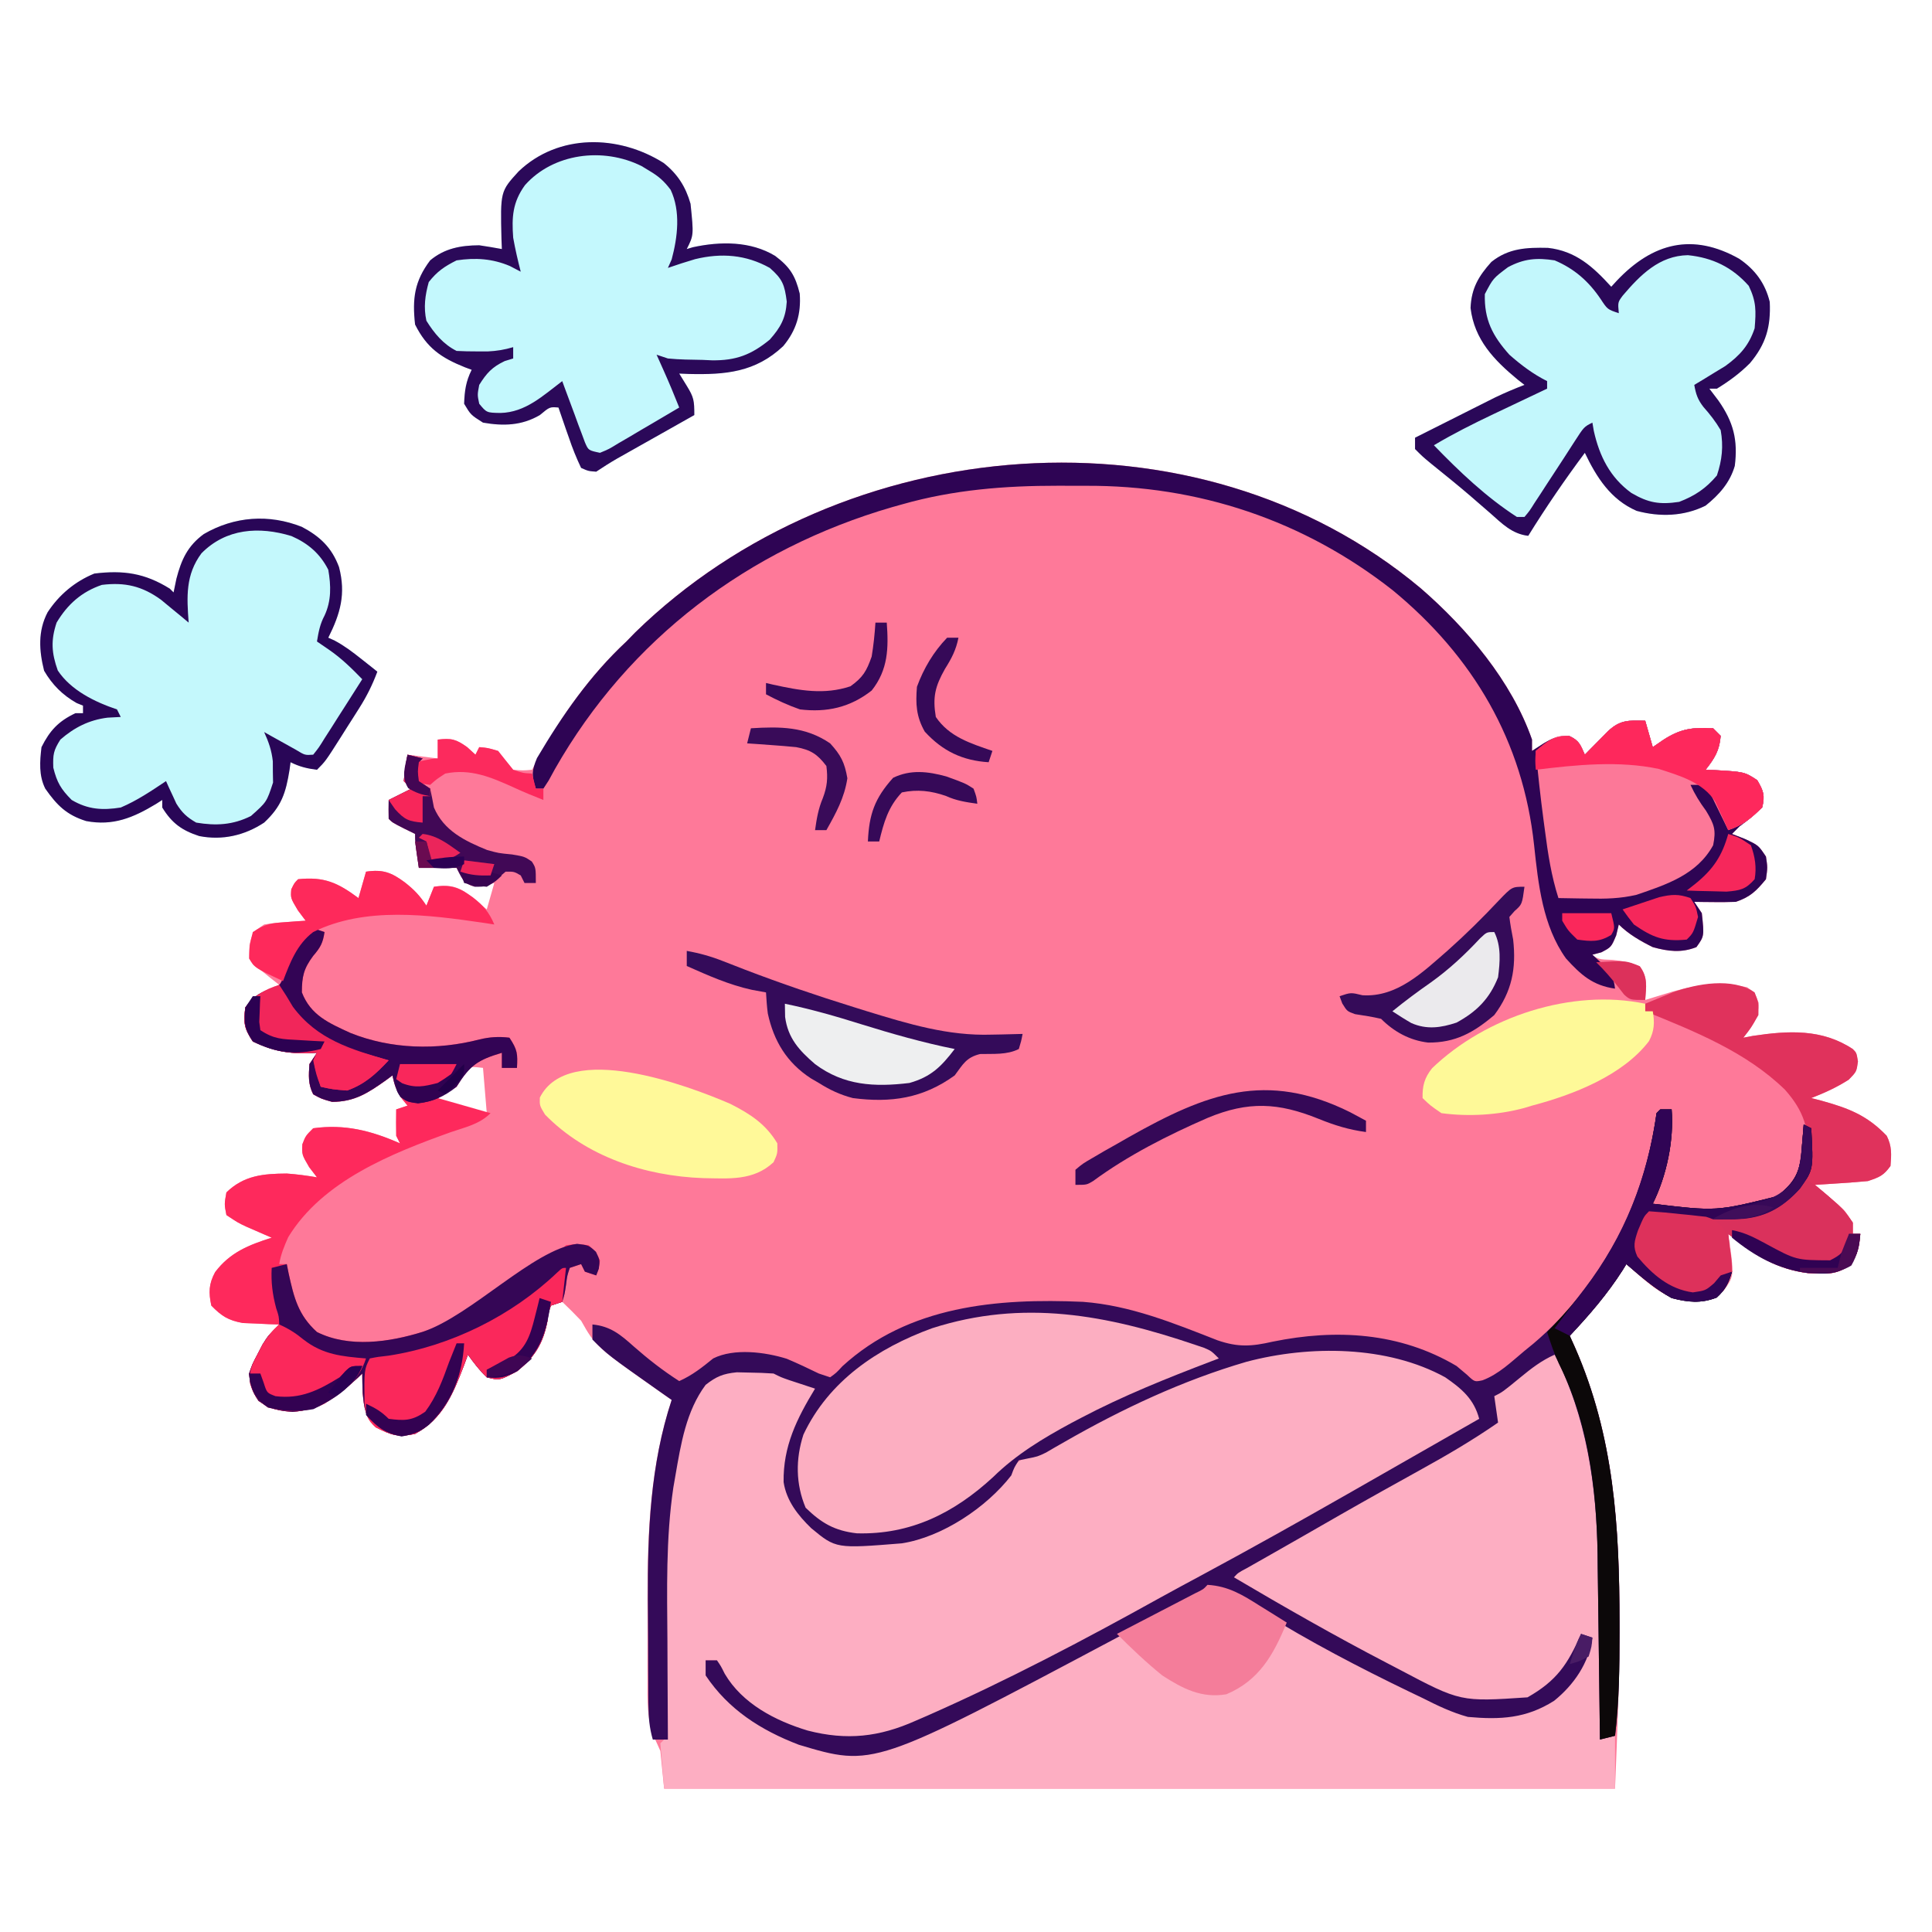 <?xml version="1.0" encoding="UTF-8"?>
<svg version="1.1" xmlns="http://www.w3.org/2000/svg" width="512" height="512">
<path d="M0 0 C12.208 10.604 24.072 24.61 29.445 40.062 C29.445 41.053 29.445 42.042 29.445 43.062 C30.497 42.382 31.549 41.701 32.633 41 C35.192 39.544 36.244 39.062 39.258 39.062 C41.962 40.299 42.268 41.42 43.445 44.062 C44 43.497 44.554 42.931 45.125 42.348 C45.849 41.614 46.574 40.881 47.32 40.125 C48.04 39.394 48.759 38.663 49.5 37.91 C52.795 34.78 55.003 34.966 59.445 35.062 C60.105 37.373 60.765 39.682 61.445 42.062 C62.373 41.423 63.302 40.784 64.258 40.125 C68.848 37.155 72.031 36.767 77.445 37.062 C78.105 37.722 78.765 38.383 79.445 39.062 C79.137 42.962 77.823 45.05 75.445 48.062 C76.193 48.088 76.941 48.114 77.711 48.141 C85.74 48.603 85.74 48.603 89.133 50.812 C90.79 53.653 91.232 54.838 90.445 58.062 C87.57 60.75 87.57 60.75 84.445 63.062 C83.785 63.722 83.125 64.382 82.445 65.062 C83.559 65.496 84.673 65.929 85.82 66.375 C89.445 68.062 89.445 68.062 91.445 71.062 C91.883 73.938 91.883 73.938 91.445 77.062 C88.895 80.164 87.268 81.788 83.445 83.062 C81.551 83.131 79.654 83.147 77.758 83.125 C76.764 83.116 75.77 83.107 74.746 83.098 C73.987 83.086 73.228 83.074 72.445 83.062 C73.105 84.052 73.765 85.043 74.445 86.062 C75.098 92.154 75.098 92.154 73.008 95.062 C68.989 96.631 65.564 96.193 61.445 95.062 C58.214 93.458 55.014 91.631 52.445 89.062 C52.105 90.486 52.105 90.486 51.758 91.938 C50.445 95.062 50.445 95.062 47.82 96.438 C47.037 96.644 46.253 96.85 45.445 97.062 C46.99 98.607 48.617 98.29 50.758 98.438 C53.524 98.737 55.442 99.061 58.008 100.188 C60.199 103.046 59.708 105.584 59.445 109.062 C60.109 108.858 60.773 108.653 61.457 108.441 C62.34 108.172 63.223 107.903 64.133 107.625 C65.003 107.358 65.873 107.091 66.77 106.816 C73.38 104.954 79.678 104.278 86.445 105.688 C88.445 107.062 88.445 107.062 89.508 109.812 C89.428 113.966 87.972 115.847 85.445 119.062 C86.283 118.904 87.121 118.745 87.984 118.582 C97.427 117.165 106.293 116.682 114.445 122.062 C115.445 123.062 115.445 123.062 115.82 125.375 C115.445 128.062 115.445 128.062 113.383 130.188 C110.135 132.26 107.027 133.658 103.445 135.062 C104.303 135.282 105.16 135.501 106.043 135.727 C113.296 137.738 118.216 139.595 123.445 145.062 C124.845 147.861 124.698 149.967 124.445 153.062 C122.592 155.622 121.508 156.042 118.445 157.062 C116.053 157.288 113.656 157.471 111.258 157.625 C109.986 157.709 108.713 157.793 107.402 157.879 C106.427 157.939 105.451 158 104.445 158.062 C105 158.533 105.554 159.004 106.125 159.488 C106.849 160.111 107.574 160.734 108.32 161.375 C109.04 161.99 109.759 162.605 110.5 163.238 C112.445 165.062 112.445 165.062 114.445 168.062 C114.445 169.053 114.445 170.042 114.445 171.062 C115.105 171.062 115.765 171.062 116.445 171.062 C116.14 174.423 115.852 176.542 113.75 179.234 C110.137 182.1 107.069 181.608 102.609 181.445 C94.196 180.427 87.836 176.418 81.445 171.062 C81.641 172.275 81.641 172.275 81.84 173.512 C82.978 182.328 82.978 182.328 80.133 186.25 C75.841 189.145 73.793 189.203 68.754 188.566 C63.085 187.329 58.747 182.75 54.445 179.062 C54.117 179.596 53.788 180.13 53.449 180.68 C49.375 187.062 44.623 192.551 39.445 198.062 C39.904 199.081 40.363 200.099 40.836 201.148 C51.08 224.501 52.615 248.088 52.633 273.312 C52.634 274.103 52.635 274.893 52.636 275.708 C52.634 289.855 52.011 303.912 51.445 318.062 C-31.715 318.062 -114.875 318.062 -200.555 318.062 C-201.05 313.113 -201.05 313.113 -201.555 308.062 C-202.062 306.944 -202.57 305.825 -203.092 304.672 C-205.173 299.535 -204.984 294.796 -204.953 289.305 C-204.956 288.166 -204.959 287.027 -204.962 285.854 C-204.964 283.441 -204.958 281.029 -204.946 278.617 C-204.93 274.998 -204.946 271.38 -204.965 267.762 C-204.981 249.971 -204.18 232.098 -198.555 215.062 C-199.484 214.41 -200.414 213.758 -201.371 213.086 C-218.729 200.844 -218.729 200.844 -222.555 194.062 C-224.183 192.358 -225.842 190.682 -227.555 189.062 C-228.545 189.393 -229.535 189.722 -230.555 190.062 C-231.216 191.972 -231.216 191.972 -231.492 194.25 C-232.637 200.113 -234.802 203.645 -239.492 207.438 C-244.184 209.927 -244.184 209.927 -247.555 209.062 C-249.516 207.198 -250.947 205.267 -252.555 203.062 C-252.895 203.992 -253.235 204.921 -253.586 205.879 C-256.456 213.344 -259.145 220.063 -266.555 224.062 C-271.101 225.003 -272.858 224.437 -276.93 222.25 C-279.827 219.599 -280.075 217.077 -280.43 213.25 C-280.498 211.522 -280.549 209.792 -280.555 208.062 C-280.956 208.449 -281.356 208.836 -281.77 209.234 C-286.745 213.793 -292.044 217.766 -298.988 218.223 C-302.702 217.973 -304.979 217.466 -308.055 215.312 C-309.771 212.738 -310.25 211.135 -310.555 208.062 C-309.664 205.492 -309.664 205.492 -308.305 202.938 C-307.647 201.665 -307.647 201.665 -306.977 200.367 C-305.673 198.254 -304.391 196.715 -302.555 195.062 C-303.435 195.037 -304.316 195.011 -305.223 194.984 C-306.384 194.928 -307.546 194.871 -308.742 194.812 C-309.891 194.766 -311.039 194.72 -312.223 194.672 C-316.095 193.964 -317.817 192.855 -320.555 190.062 C-321.278 186.576 -321.26 184.375 -319.551 181.195 C-315.609 175.963 -310.667 174.007 -304.555 172.062 C-305.17 171.797 -305.784 171.531 -306.418 171.258 C-307.226 170.905 -308.034 170.551 -308.867 170.188 C-310.068 169.665 -310.068 169.665 -311.293 169.133 C-313.555 168.062 -313.555 168.062 -316.555 166.062 C-317.117 163.188 -317.117 163.188 -316.555 160.062 C-311.912 155.542 -306.758 155.101 -300.555 155.062 C-297.836 155.255 -295.248 155.614 -292.555 156.062 C-293.576 154.732 -293.576 154.732 -294.617 153.375 C-296.555 150.062 -296.555 150.062 -296.43 147.312 C-295.555 145.062 -295.555 145.062 -293.555 143.062 C-285.19 141.908 -278.17 143.705 -270.555 147.062 C-270.885 146.403 -271.215 145.743 -271.555 145.062 C-271.595 142.73 -271.598 140.395 -271.555 138.062 C-270.565 137.732 -269.575 137.403 -268.555 137.062 C-269.029 136.485 -269.503 135.907 -269.992 135.312 C-271.522 133.11 -271.998 131.635 -272.555 129.062 C-273.123 129.484 -273.692 129.906 -274.277 130.34 C-278.988 133.682 -282.58 136.062 -288.555 136.062 C-291.43 135.25 -291.43 135.25 -293.555 134.062 C-294.94 131.291 -294.742 129.129 -294.555 126.062 C-293.895 125.073 -293.235 124.082 -292.555 123.062 C-293.112 123.097 -293.668 123.132 -294.242 123.168 C-300.1 123.376 -304.24 122.58 -309.555 120.062 C-311.882 116.571 -312.058 115.17 -311.555 111.062 C-309.056 107.731 -306.465 106.366 -302.555 105.062 C-303.318 104.464 -304.081 103.866 -304.867 103.25 C-305.754 102.528 -306.641 101.806 -307.555 101.062 C-308.173 100.629 -308.792 100.196 -309.43 99.75 C-310.555 98.062 -310.555 98.062 -310.43 94.5 C-309.555 91.062 -309.555 91.062 -306.555 89.062 C-303.855 88.648 -303.855 88.648 -300.867 88.438 C-299.376 88.325 -299.376 88.325 -297.855 88.211 C-297.096 88.162 -296.337 88.113 -295.555 88.062 C-296.235 87.155 -296.916 86.248 -297.617 85.312 C-299.555 82.062 -299.555 82.062 -299.367 79.75 C-298.555 78.062 -298.555 78.062 -297.555 77.062 C-290.667 76.337 -287.049 77.971 -281.555 82.062 C-280.895 79.752 -280.235 77.442 -279.555 75.062 C-275.095 74.394 -272.819 75.278 -269.305 77.875 C-266.765 79.868 -265.379 81.326 -263.555 84.062 C-262.895 82.412 -262.235 80.763 -261.555 79.062 C-258.302 78.575 -256.208 78.662 -253.375 80.398 C-251.388 81.905 -249.452 83.445 -247.555 85.062 C-246.895 82.752 -246.235 80.442 -245.555 78.062 C-246.483 78.289 -247.411 78.516 -248.367 78.75 C-251.555 79.062 -251.555 79.062 -253.367 77.75 C-254.555 76.062 -254.555 76.062 -255.555 74.062 C-258.855 74.062 -262.155 74.062 -265.555 74.062 C-266.555 67.312 -266.555 67.312 -266.555 65.062 C-267.524 64.588 -268.493 64.114 -269.492 63.625 C-272.555 62.062 -272.555 62.062 -273.555 61.062 C-273.595 59.396 -273.597 57.729 -273.555 56.062 C-271.575 55.072 -269.595 54.083 -267.555 53.062 C-268.545 52.072 -268.545 52.072 -269.555 51.062 C-269.18 47.438 -269.18 47.438 -268.555 44.062 C-265.915 44.392 -263.275 44.722 -260.555 45.062 C-260.555 43.413 -260.555 41.763 -260.555 40.062 C-256.952 39.651 -255.771 39.909 -252.742 42.062 C-252.02 42.722 -251.298 43.383 -250.555 44.062 C-250.225 43.403 -249.895 42.742 -249.555 42.062 C-247.305 42.25 -247.305 42.25 -244.555 43.062 C-243.565 44.331 -243.565 44.331 -242.555 45.625 C-241.895 46.429 -241.235 47.234 -240.555 48.062 C-237.971 48.266 -237.971 48.266 -235.555 48.062 C-235.093 47.203 -234.632 46.343 -234.156 45.457 C-227.752 33.76 -220.355 23.199 -210.555 14.062 C-209.792 13.279 -209.028 12.495 -208.242 11.688 C-153.366 -41.913 -59.596 -49.948 0 0 Z M-254.992 129.312 C-255.838 130.22 -256.683 131.127 -257.555 132.062 C-259.205 133.382 -260.855 134.702 -262.555 136.062 C-257.605 137.053 -252.655 138.042 -247.555 139.062 C-247.885 135.102 -248.215 131.143 -248.555 127.062 C-252.618 126.61 -252.618 126.61 -254.992 129.312 Z " fill="#FE7999" transform="translate(376.555,155.938)"/>
<path d="M0 0 C2.786 2.341 4.857 4.543 6.883 7.582 C5.617 11.379 4.508 11.636 1.055 13.516 C0.038 14.076 -0.978 14.636 -2.025 15.213 C-3.128 15.809 -4.231 16.405 -5.367 17.02 C-7.678 18.289 -9.987 19.56 -12.297 20.832 C-13.454 21.466 -14.611 22.1 -15.804 22.754 C-20.398 25.289 -24.946 27.899 -29.492 30.52 C-65.922 51.414 -102.831 72.255 -141.117 89.582 C-141.769 89.88 -142.42 90.178 -143.092 90.485 C-154.676 95.696 -164.183 95.889 -176.117 91.582 C-183.945 88.411 -192.111 84.18 -195.617 76.145 C-195.782 75.299 -195.947 74.453 -196.117 73.582 C-197.107 73.582 -198.097 73.582 -199.117 73.582 C-195.465 84.109 -188.291 88.384 -178.617 93.102 C-167.807 97.674 -157.278 98.563 -146.338 94.205 C-145.534 93.868 -144.73 93.531 -143.902 93.184 C-142.607 92.652 -142.607 92.652 -141.286 92.11 C-131.382 87.972 -121.808 83.189 -112.242 78.332 C-110.396 77.402 -108.549 76.472 -106.703 75.542 C-85.955 65.362 -85.955 65.362 -66.117 53.582 C-61.722 53.888 -58.657 55.136 -54.914 57.391 C-53.943 57.968 -52.972 58.545 -51.971 59.14 C-50.947 59.76 -49.923 60.381 -48.867 61.02 C-46.704 62.303 -44.54 63.586 -42.375 64.867 C-41.311 65.5 -40.246 66.133 -39.149 66.786 C-12.836 83.078 -12.836 83.078 16.883 87.582 C24.958 85.282 29.632 79.301 33.965 72.449 C35.103 70.48 35.103 70.48 34.883 67.582 C34.223 67.252 33.563 66.922 32.883 66.582 C32.635 67.448 32.388 68.315 32.133 69.207 C29.508 76.294 25.29 80.74 18.883 84.582 C7.455 88.308 -2.053 83.627 -12.117 78.582 C-13.039 78.126 -13.96 77.67 -14.91 77.2 C-30.478 69.453 -45.403 60.841 -60.117 51.582 C-55.376 47.339 -49.893 44.653 -44.305 41.707 C-31.717 34.982 -19.404 27.838 -7.117 20.582 C-5.356 19.546 -3.594 18.511 -1.832 17.477 C2.075 15.182 5.98 12.884 9.883 10.582 C9.553 8.272 9.223 5.962 8.883 3.582 C10.963 1.953 13.047 0.329 15.133 -1.293 C16.013 -1.983 16.013 -1.983 16.91 -2.688 C19.792 -4.922 22.509 -6.965 25.883 -8.418 C36.742 8.786 38.062 29.005 37.98 48.781 C37.978 50.756 37.978 50.756 37.976 52.77 C37.972 56.23 37.963 59.691 37.951 63.151 C37.941 66.698 37.937 70.244 37.932 73.791 C37.921 80.721 37.904 87.652 37.883 94.582 C39.203 94.252 40.523 93.922 41.883 93.582 C41.883 98.202 41.883 102.822 41.883 107.582 C-41.277 107.582 -124.437 107.582 -210.117 107.582 C-210.447 103.622 -210.777 99.662 -211.117 95.582 C-210.622 95.087 -210.622 95.087 -210.117 94.582 C-210.039 93.005 -210.031 91.424 -210.051 89.845 C-210.061 88.831 -210.071 87.818 -210.081 86.774 C-210.095 85.664 -210.11 84.554 -210.125 83.41 C-210.143 81.048 -210.159 78.686 -210.176 76.324 C-210.206 72.61 -210.241 68.896 -210.289 65.183 C-210.933 11.675 -210.933 11.675 -197.68 -1.918 C-191.188 -4.652 -184.48 -4.572 -177.828 -2.289 C-175.191 -1.093 -172.642 0.165 -170.117 1.582 C-170.797 4.914 -172.055 7.633 -173.617 10.645 C-176.781 16.76 -178.016 21.691 -177.117 28.582 C-174.885 34.231 -171.463 37.677 -166.117 40.582 C-156.804 43.686 -145.933 42.058 -137.152 38.195 C-129.51 34.133 -123.106 29.333 -117.945 22.344 C-115.88 20.354 -113.814 19.508 -111.17 18.465 C-108.842 17.464 -106.699 16.274 -104.5 15.016 C-90.832 7.207 -76.947 0.868 -62.117 -4.418 C-61.378 -4.686 -60.64 -4.955 -59.878 -5.231 C-41.388 -11.703 -16.266 -11.854 0 0 Z " fill="#FDAEC2" transform="translate(386.117,366.418)"/>
<path d="M0 0 C0.99 0 1.98 0 3 0 C3.663 8.126 1.674 17.652 -2 25 C14.821 27.017 14.821 27.017 31 23 C35.011 19.726 36.709 17.479 37.316 12.301 C37.398 11.315 37.479 10.329 37.562 9.312 C37.646 8.319 37.73 7.325 37.816 6.301 C37.877 5.542 37.938 4.782 38 4 C38.66 4.33 39.32 4.66 40 5 C40.582 15.915 40.582 15.915 37 21 C32.727 25.702 28.42 28.368 22 29 C13.615 29.375 5.333 28.952 -3 28 C-4.586 30.966 -5.708 33.629 -6 37 C-3.565 41.612 0.166 45.038 5 47 C8.5 47.5 8.5 47.5 12 47 C14.251 45.083 14.251 45.083 16 43 C16.99 43 17.98 43 19 43 C18.102 46.02 17.287 47.739 14.938 49.875 C10.731 51.486 7.321 51.126 3 50 C-1.44 47.562 -5.165 44.287 -9 41 C-9.329 41.534 -9.657 42.067 -9.996 42.617 C-14.07 48.999 -18.822 54.489 -24 60 C-23.541 61.018 -23.082 62.037 -22.609 63.086 C-12.237 86.732 -10.83 110.593 -10.812 136.125 C-10.811 136.975 -10.81 137.825 -10.809 138.702 C-10.811 147.847 -10.893 156.907 -12 166 C-13.32 166.33 -14.64 166.66 -16 167 C-16.008 166.282 -16.016 165.563 -16.025 164.823 C-16.103 157.985 -16.191 151.146 -16.288 144.308 C-16.337 140.794 -16.383 137.28 -16.422 133.766 C-16.467 129.707 -16.526 125.649 -16.586 121.59 C-16.603 119.737 -16.603 119.737 -16.621 117.847 C-16.922 99.634 -19.556 81.334 -28 65 C-31.487 66.549 -34.186 68.645 -37.125 71.062 C-41.806 74.903 -41.806 74.903 -44 76 C-43.67 78.31 -43.34 80.62 -43 83 C-49.692 87.644 -56.62 91.694 -63.75 95.625 C-65.97 96.859 -68.191 98.093 -70.41 99.328 C-71.515 99.942 -72.62 100.557 -73.758 101.189 C-81.101 105.29 -88.389 109.488 -95.683 113.673 C-97.912 114.95 -100.145 116.22 -102.379 117.488 C-103.039 117.864 -103.7 118.239 -104.38 118.625 C-106.112 119.609 -107.845 120.592 -109.578 121.574 C-111.872 122.788 -111.872 122.788 -113 124 C-99.657 131.869 -86.246 139.543 -72.5 146.688 C-71.399 147.263 -70.297 147.838 -69.163 148.43 C-52.941 157.006 -52.941 157.006 -35.188 155.812 C-27.438 151.406 -24.547 147.083 -21 139 C-20.01 139.33 -19.02 139.66 -18 140 C-18.948 146.723 -22.876 152.481 -28.137 156.723 C-35.537 161.414 -42.329 161.778 -51 161 C-55.27 159.821 -59.055 157.997 -63 156 C-64.165 155.442 -65.331 154.884 -66.531 154.309 C-79.804 147.896 -93.055 140.999 -105.562 133.195 C-106.246 132.77 -106.929 132.344 -107.633 131.906 C-108.879 131.119 -110.118 130.318 -111.346 129.502 C-114.614 127.426 -114.614 127.426 -118.384 127.261 C-121.109 128.031 -123.352 129.043 -125.852 130.371 C-127.237 131.101 -127.237 131.101 -128.65 131.845 C-129.632 132.371 -130.613 132.896 -131.625 133.438 C-132.653 133.98 -133.68 134.523 -134.739 135.082 C-137.829 136.715 -140.915 138.357 -144 140 C-208.524 174.299 -208.524 174.299 -228.312 168.375 C-238.361 164.526 -246.966 159.05 -253 150 C-253 148.68 -253 147.36 -253 146 C-252.01 146 -251.02 146 -250 146 C-248.965 147.504 -248.965 147.504 -247.938 149.562 C-243.287 157.487 -234.54 162.024 -225.957 164.617 C-215.599 167.294 -207.005 166.334 -197.312 162 C-196.301 161.563 -195.29 161.126 -194.249 160.675 C-173.2 151.401 -152.775 140.642 -132.679 129.479 C-128.837 127.358 -124.972 125.282 -121.108 123.203 C-108.305 116.309 -95.629 109.207 -83 102 C-82.416 101.667 -81.832 101.334 -81.23 100.99 C-73.428 96.54 -65.628 92.082 -57.832 87.621 C-54.556 85.746 -51.278 83.872 -48 82 C-49.397 76.722 -52.655 73.998 -57 71 C-72.36 62.549 -92.945 62.465 -109.625 66.875 C-126.578 71.817 -142.681 79.385 -157.958 88.153 C-158.811 88.64 -159.664 89.127 -160.543 89.629 C-161.286 90.063 -162.028 90.497 -162.794 90.944 C-165 92 -165 92 -167.708 92.532 C-168.842 92.764 -168.842 92.764 -170 93 C-171.202 94.851 -171.202 94.851 -172 97 C-178.572 105.493 -190.299 113.33 -201 115 C-218.449 116.407 -218.449 116.407 -225 111 C-228.534 107.584 -231.589 103.722 -232.336 98.773 C-232.49 89.293 -228.842 81.955 -224 74 C-224.626 73.795 -225.253 73.59 -225.898 73.379 C-226.716 73.109 -227.533 72.84 -228.375 72.562 C-229.187 72.296 -229.999 72.029 -230.836 71.754 C-233 71 -233 71 -235 70 C-237.101 69.851 -239.207 69.779 -241.312 69.75 C-242.443 69.724 -243.574 69.698 -244.738 69.672 C-248.376 70.038 -250.134 70.762 -253 73 C-258.175 79.968 -259.553 88.65 -261 97 C-261.185 98.068 -261.37 99.136 -261.561 100.236 C-263.56 113.776 -263.22 127.344 -263.125 141 C-263.115 143.529 -263.106 146.057 -263.098 148.586 C-263.076 154.724 -263.043 160.862 -263 167 C-264.32 167 -265.64 167 -267 167 C-267.899 163.912 -268.136 161.133 -268.161 157.922 C-268.171 156.909 -268.18 155.896 -268.19 154.852 C-268.194 153.758 -268.199 152.663 -268.203 151.535 C-268.209 150.392 -268.215 149.249 -268.22 148.071 C-268.23 145.641 -268.236 143.211 -268.24 140.781 C-268.25 137.135 -268.281 133.491 -268.312 129.846 C-268.393 111.975 -267.652 94.117 -262 77 C-262.929 76.348 -263.859 75.695 -264.816 75.023 C-278.924 65.076 -278.924 65.076 -283 61 C-283 59.68 -283 58.36 -283 57 C-278.222 57.447 -275.514 59.723 -272.062 62.812 C-268.207 66.201 -264.323 69.236 -260 72 C-256.558 70.47 -253.908 68.373 -251 66 C-245.441 63.221 -237.236 64.306 -231.512 66.082 C-228.625 67.305 -225.813 68.618 -223 70 C-222.01 70.33 -221.02 70.66 -220 71 C-218.375 69.824 -218.375 69.824 -216.75 68.062 C-199.21 52 -175.679 50.005 -153 51 C-140.47 51.936 -128.923 56.661 -117.333 61.2 C-111.892 63.066 -108.375 62.843 -102.75 61.562 C-85.956 58.124 -69.065 59.072 -54 68 C-52.639 69.145 -52.639 69.145 -51.25 70.312 C-49.213 72.241 -49.213 72.241 -47.117 71.793 C-42.816 70.182 -39.495 66.907 -36 64 C-35.201 63.349 -34.402 62.698 -33.578 62.027 C-15.033 46.229 -4.39 24.972 -1 1 C-0.67 0.67 -0.34 0.34 0 0 Z " fill="#340A59" transform="translate(440,294)"/>
<path d="M0 0 C4.779 2.525 7.933 5.488 9.848 10.668 C11.692 17.79 10.219 22.937 7 29.375 C7.562 29.63 8.124 29.885 8.703 30.148 C11.294 31.532 13.451 33.174 15.75 35 C16.549 35.632 17.348 36.263 18.172 36.914 C18.775 37.396 19.378 37.878 20 38.375 C18.712 41.819 17.216 44.845 15.25 47.949 C14.461 49.197 14.461 49.197 13.656 50.471 C13.11 51.326 12.563 52.181 12 53.062 C11.453 53.929 10.907 54.796 10.344 55.689 C6.269 62.106 6.269 62.106 4 64.375 C1.384 64.048 -0.641 63.555 -3 62.375 C-3.13 63.353 -3.13 63.353 -3.262 64.352 C-4.255 70.531 -5.387 74.076 -10 78.375 C-15.181 81.79 -21.089 83.147 -27.215 81.938 C-31.776 80.443 -34.422 78.565 -37 74.375 C-37 73.715 -37 73.055 -37 72.375 C-37.545 72.724 -38.091 73.074 -38.652 73.434 C-44.709 77.088 -50.037 79.314 -57.168 77.965 C-62.371 76.335 -64.899 73.791 -68 69.375 C-69.737 65.901 -69.46 62.173 -69 58.375 C-66.781 53.938 -64.487 51.5 -60 49.375 C-59.34 49.375 -58.68 49.375 -58 49.375 C-58 48.715 -58 48.055 -58 47.375 C-58.557 47.148 -59.114 46.921 -59.688 46.688 C-63.432 44.562 -66.143 41.845 -68.312 38.125 C-69.651 32.772 -69.994 27.624 -67.375 22.625 C-64.352 18.005 -60.127 14.468 -55 12.375 C-47.27 11.425 -41.594 12.269 -35 16.375 C-34.67 16.705 -34.34 17.035 -34 17.375 C-33.752 16.179 -33.505 14.982 -33.25 13.75 C-31.936 8.717 -30.307 5.059 -25.973 1.895 C-17.862 -2.798 -8.758 -3.454 0 0 Z " fill="#C4F8FC" transform="translate(80,139.625)"/>
<path d="M0 0 C3.691 2.932 5.827 6.286 7.125 10.812 C7.976 19.111 7.976 19.111 6.125 22.812 C6.656 22.654 7.187 22.495 7.734 22.332 C15.028 20.747 23.039 20.686 29.539 24.621 C33.46 27.567 34.888 29.85 36.062 34.625 C36.456 39.987 35.14 44.4 31.68 48.543 C24.327 55.468 16.42 56.153 6.652 55.918 C5.401 55.866 5.401 55.866 4.125 55.812 C5.115 57.421 5.115 57.421 6.125 59.062 C8.008 62.122 8.125 62.946 8.125 66.812 C7.444 67.196 6.763 67.579 6.061 67.974 C2.978 69.711 -0.105 71.449 -3.188 73.188 C-4.259 73.791 -5.331 74.394 -6.436 75.016 C-7.464 75.596 -8.492 76.176 -9.551 76.773 C-10.499 77.308 -11.447 77.842 -12.423 78.392 C-14.279 79.467 -16.09 80.622 -17.875 81.812 C-19.956 81.662 -19.956 81.662 -21.875 80.812 C-23.16 78.098 -24.178 75.578 -25.125 72.75 C-25.393 71.991 -25.661 71.233 -25.938 70.451 C-26.598 68.577 -27.238 66.695 -27.875 64.812 C-30.192 64.625 -30.192 64.625 -32.812 66.812 C-37.603 69.614 -42.479 69.759 -47.875 68.812 C-51.125 66.75 -51.125 66.75 -52.875 63.812 C-52.759 60.377 -52.412 57.887 -50.875 54.812 C-51.467 54.593 -52.058 54.374 -52.668 54.148 C-58.961 51.623 -62.765 49.032 -65.875 42.812 C-66.638 35.975 -66.045 31.335 -61.875 25.812 C-58.026 22.605 -53.787 21.848 -48.875 21.812 C-46.87 22.111 -44.868 22.438 -42.875 22.812 C-42.91 21.944 -42.945 21.075 -42.98 20.18 C-43.277 7.538 -43.277 7.538 -38.434 2.234 C-27.91 -7.825 -11.974 -7.557 0 0 Z " fill="#C4F8FD" transform="translate(175.875,43.188)"/>
<path d="M0 0 C4.21 2.861 6.892 6.494 8.098 11.426 C8.405 18.014 7.104 22.605 2.855 27.664 C0.138 30.387 -2.622 32.407 -5.902 34.426 C-6.562 34.426 -7.222 34.426 -7.902 34.426 C-6.727 35.973 -6.727 35.973 -5.527 37.551 C-1.54 43.225 -0.299 47.991 -1.164 54.887 C-2.465 59.362 -5.31 62.54 -8.902 65.426 C-14.647 68.284 -21.012 68.478 -27.184 66.809 C-34.032 63.832 -37.773 57.976 -40.902 51.426 C-46.225 58.573 -51.212 65.848 -55.902 73.426 C-60.205 72.928 -62.854 70.18 -65.965 67.426 C-67.118 66.426 -68.271 65.428 -69.426 64.43 C-70.004 63.927 -70.583 63.425 -71.179 62.907 C-74.643 59.93 -78.208 57.077 -81.758 54.203 C-83.902 52.426 -83.902 52.426 -85.902 50.426 C-85.902 49.436 -85.902 48.446 -85.902 47.426 C-82.008 45.464 -78.112 43.507 -74.215 41.551 C-72.561 40.717 -72.561 40.717 -70.873 39.867 C-69.806 39.332 -68.74 38.797 -67.641 38.246 C-66.661 37.754 -65.682 37.262 -64.673 36.754 C-62.116 35.528 -59.548 34.443 -56.902 33.426 C-57.494 32.964 -58.086 32.503 -58.695 32.027 C-64.965 26.852 -70.186 21.433 -71.188 13.035 C-70.967 7.844 -69.092 4.648 -65.668 0.836 C-61.089 -2.821 -56.329 -3.008 -50.684 -2.887 C-43.305 -2.058 -38.735 2.11 -33.902 7.426 C-33.406 6.883 -32.91 6.34 -32.398 5.781 C-22.904 -4.217 -12.374 -6.962 0 0 Z " fill="#C3F7FC" transform="translate(460.902,68.574)"/>
<path d="M0 0 C12.208 10.604 24.072 24.61 29.445 40.062 C29.445 41.053 29.445 42.042 29.445 43.062 C30.497 42.382 31.549 41.701 32.633 41 C35.192 39.544 36.244 39.062 39.258 39.062 C41.962 40.299 42.268 41.42 43.445 44.062 C44 43.497 44.554 42.931 45.125 42.348 C45.849 41.614 46.574 40.881 47.32 40.125 C48.04 39.394 48.759 38.663 49.5 37.91 C52.795 34.78 55.003 34.966 59.445 35.062 C60.105 37.373 60.765 39.682 61.445 42.062 C62.373 41.423 63.302 40.784 64.258 40.125 C68.848 37.155 72.031 36.767 77.445 37.062 C78.105 37.722 78.765 38.383 79.445 39.062 C79.137 42.962 77.823 45.05 75.445 48.062 C76.193 48.088 76.941 48.114 77.711 48.141 C85.74 48.603 85.74 48.603 89.133 50.812 C90.79 53.653 91.232 54.838 90.445 58.062 C87.57 60.75 87.57 60.75 84.445 63.062 C83.785 63.722 83.125 64.382 82.445 65.062 C83.559 65.496 84.673 65.929 85.82 66.375 C89.445 68.062 89.445 68.062 91.445 71.062 C91.883 73.938 91.883 73.938 91.445 77.062 C88.895 80.164 87.268 81.788 83.445 83.062 C81.551 83.131 79.654 83.147 77.758 83.125 C76.764 83.116 75.77 83.107 74.746 83.098 C73.987 83.086 73.228 83.074 72.445 83.062 C73.105 84.052 73.765 85.043 74.445 86.062 C75.098 92.154 75.098 92.154 73.008 95.062 C68.989 96.631 65.564 96.193 61.445 95.062 C58.214 93.458 55.014 91.631 52.445 89.062 C52.105 90.486 52.105 90.486 51.758 91.938 C50.445 95.062 50.445 95.062 47.82 96.438 C47.037 96.644 46.253 96.85 45.445 97.062 C46.652 98.176 46.652 98.176 47.883 99.312 C50.215 101.816 51.081 102.781 51.445 106.062 C45.532 105.231 42.38 102.404 38.445 98.062 C32.268 89.424 31.098 78.354 29.996 68.039 C27.044 40.466 13.853 18.031 -7.489 0.471 C-31.088 -18.065 -58.976 -27.351 -88.816 -27.198 C-91.287 -27.188 -93.756 -27.198 -96.227 -27.211 C-110.229 -27.225 -123.829 -26.154 -137.367 -22.312 C-138.291 -22.054 -139.215 -21.795 -140.167 -21.529 C-178.185 -10.477 -209.846 13.342 -229.492 47.875 C-230.037 48.871 -230.583 49.868 -231.145 50.895 C-231.61 51.61 -232.075 52.325 -232.555 53.062 C-233.215 53.062 -233.875 53.062 -234.555 53.062 C-235.694 49.687 -235.657 48.306 -234.254 44.969 C-227.557 33.629 -220.238 23.09 -210.555 14.062 C-209.792 13.279 -209.028 12.495 -208.242 11.688 C-153.366 -41.913 -59.596 -49.948 0 0 Z " fill="#2E0454" transform="translate(376.555,155.938)"/>
<path d="M0 0 C0.99 0.33 1.98 0.66 3 1 C2.574 3.877 1.943 5.066 0 7.312 C-2.52 10.699 -3 12.789 -3 17 C-0.641 23.083 4.114 25.092 9.859 27.742 C20.688 32.079 32.842 32.371 44.098 29.457 C46.82 28.803 49.225 28.662 52 29 C54.152 32.228 54.201 33.284 54 37 C52.68 37 51.36 37 50 37 C50 35.68 50 34.36 50 33 C43.665 34.901 41.496 36.213 38 42 C36.35 42.99 34.7 43.98 33 45 C37.62 46.32 42.24 47.64 47 49 C44.08 51.92 40.395 52.69 36.562 54 C20.848 59.619 2.452 66.938 -6.625 81.875 C-7.687 84.288 -8.585 86.405 -9 89 C-8.34 89 -7.68 89 -7 89 C-6.841 89.797 -6.683 90.593 -6.52 91.414 C-5.092 97.898 -3.987 102.488 1 107 C9.535 111.275 20.248 109.691 29.062 106.938 C43.466 102.093 56.216 94.784 67 84 C69.938 83.625 69.938 83.625 73 84 C74.938 85.75 74.938 85.75 76 88 C75.688 90.25 75.688 90.25 75 92 C73.515 91.505 73.515 91.505 72 91 C71.67 90.34 71.34 89.68 71 89 C69.515 89.495 69.515 89.495 68 90 C67.306 92.079 67.306 92.079 67 94.5 C66.625 96.969 66.625 96.969 66 99 C64.515 99.495 64.515 99.495 63 100 C62.339 101.909 62.339 101.909 62.062 104.188 C60.918 110.05 58.753 113.583 54.062 117.375 C49.371 119.864 49.371 119.864 46 119 C44.039 117.136 42.608 115.205 41 113 C40.66 113.929 40.319 114.859 39.969 115.816 C37.099 123.281 34.409 130 27 134 C22.454 134.941 20.697 134.374 16.625 132.188 C13.728 129.537 13.48 127.014 13.125 123.188 C13.057 121.459 13.006 119.73 13 118 C12.599 118.387 12.198 118.773 11.785 119.172 C6.809 123.73 1.51 127.703 -5.434 128.16 C-9.148 127.91 -11.424 127.403 -14.5 125.25 C-16.216 122.676 -16.695 121.073 -17 118 C-16.109 115.43 -16.109 115.43 -14.75 112.875 C-14.093 111.603 -14.093 111.603 -13.422 110.305 C-12.118 108.192 -10.836 106.653 -9 105 C-9.88 104.974 -10.761 104.948 -11.668 104.922 C-12.829 104.865 -13.991 104.808 -15.188 104.75 C-16.91 104.68 -16.91 104.68 -18.668 104.609 C-22.541 103.901 -24.263 102.793 -27 100 C-27.724 96.513 -27.706 94.312 -25.996 91.133 C-22.055 85.9 -17.113 83.945 -11 82 C-11.922 81.602 -11.922 81.602 -12.863 81.195 C-13.672 80.842 -14.48 80.489 -15.312 80.125 C-16.113 79.777 -16.914 79.429 -17.738 79.07 C-20 78 -20 78 -23 76 C-23.562 73.125 -23.562 73.125 -23 70 C-18.357 65.48 -13.204 65.038 -7 65 C-4.281 65.193 -1.693 65.551 1 66 C-0.021 64.67 -0.021 64.67 -1.062 63.312 C-3 60 -3 60 -2.875 57.25 C-2 55 -2 55 0 53 C8.365 51.845 15.385 53.642 23 57 C22.67 56.34 22.34 55.68 22 55 C21.96 52.667 21.957 50.333 22 48 C22.99 47.67 23.98 47.34 25 47 C24.526 46.422 24.051 45.845 23.562 45.25 C22.033 43.047 21.557 41.572 21 39 C20.432 39.422 19.863 39.843 19.277 40.277 C14.566 43.62 10.974 46 5 46 C2.125 45.188 2.125 45.188 0 44 C-1.386 41.229 -1.188 39.067 -1 36 C-0.34 35.01 0.32 34.02 1 33 C0.165 33.052 0.165 33.052 -0.688 33.105 C-6.545 33.313 -10.686 32.517 -16 30 C-18.327 26.509 -18.503 25.108 -18 21 C-16.013 18.35 -14.641 17.206 -11.48 16.191 C-8.841 15.223 -8.841 15.223 -7.812 12.793 C-7.544 11.933 -7.276 11.073 -7 10.188 C-5.372 5.576 -3.736 3.113 0 0 Z " fill="#FE295C" transform="translate(83,246)"/>
<path d="M0 0 C0.78 0.264 1.56 0.527 2.364 0.799 C4.297 1.621 4.297 1.621 6.297 3.621 C5.65 3.866 5.002 4.112 4.335 4.365 C-7.437 8.86 -19.041 13.497 -30.203 19.371 C-31.031 19.806 -31.859 20.241 -32.712 20.689 C-40.215 24.731 -47.407 29.06 -53.516 35.059 C-63.921 44.64 -75.398 50.351 -89.609 49.969 C-95.485 49.308 -99.022 47.26 -103.203 43.184 C-105.843 36.913 -105.894 30.281 -103.785 23.801 C-97.078 9.605 -84.177 0.898 -69.703 -4.379 C-45.58 -12.135 -23.433 -7.942 0 0 Z " fill="#FCAEC1" transform="translate(316.703,356.379)"/>
<path d="M0 0 C1.062 2.75 1.062 2.75 1 6 C-0.938 9.375 -0.938 9.375 -3 12 C-2.162 11.841 -1.324 11.683 -0.461 11.52 C8.982 10.102 17.848 9.62 26 15 C27 16 27 16 27.375 18.312 C27 21 27 21 24.938 23.125 C21.69 25.198 18.582 26.595 15 28 C15.857 28.219 16.714 28.438 17.598 28.664 C24.851 30.676 29.77 32.532 35 38 C36.399 40.799 36.253 42.905 36 46 C34.147 48.559 33.062 48.979 30 50 C27.607 50.226 25.211 50.408 22.812 50.562 C21.54 50.646 20.268 50.73 18.957 50.816 C17.981 50.877 17.005 50.938 16 51 C16.554 51.471 17.109 51.941 17.68 52.426 C18.766 53.36 18.766 53.36 19.875 54.312 C20.594 54.927 21.314 55.542 22.055 56.176 C24 58 24 58 26 61 C26 61.99 26 62.98 26 64 C26.66 64 27.32 64 28 64 C27.694 67.361 27.406 69.479 25.305 72.172 C21.692 75.038 18.623 74.546 14.164 74.383 C5.662 73.354 -0.481 69.311 -7 64 C-6.67 67.3 -6.34 70.6 -6 74 C-7.485 74.495 -7.485 74.495 -9 75 C-9.578 75.681 -10.155 76.361 -10.75 77.062 C-13 79 -13 79 -16.375 79.5 C-22.633 78.637 -27.097 74.772 -31.062 70.012 C-32.323 67.307 -31.924 65.948 -31.062 63.125 C-30.16 60.82 -30.16 60.82 -29 59 C-25.614 57.871 -23.273 58.305 -19.789 58.73 C-10.917 59.588 -1.119 60.276 7 56 C10.951 52.582 13.661 49.126 14.238 43.801 C14.465 36.207 13.099 31.494 8.035 25.785 C-2.274 15.75 -15.86 10.345 -29 5 C-29 4.34 -29 3.68 -29 3 C-27.44 2.349 -25.877 1.704 -24.312 1.062 C-23.442 0.703 -22.572 0.343 -21.676 -0.027 C-15.35 -2.327 -5.899 -4.055 0 0 Z " fill="#E0325C" transform="translate(465,263)"/>
<path d="M0 0 C0.66 2.31 1.32 4.62 2 7 C2.928 6.361 3.856 5.721 4.812 5.062 C9.403 2.092 12.585 1.705 18 2 C18.66 2.66 19.32 3.32 20 4 C19.692 7.899 18.378 9.988 16 13 C16.748 13.026 17.495 13.052 18.266 13.078 C26.294 13.541 26.294 13.541 29.688 15.75 C31.345 18.591 31.786 19.776 31 23 C28.089 25.846 25.875 27.708 22 29 C21.662 28.301 21.325 27.603 20.977 26.883 C20.531 25.973 20.085 25.063 19.625 24.125 C19.184 23.22 18.743 22.315 18.289 21.383 C17.095 18.905 17.095 18.905 15 17 C14.01 17 13.02 17 12 17 C13.177 19.551 14.441 21.597 16.125 23.875 C18.282 27.471 18.837 28.899 18 33 C13.716 40.805 5.694 43.389 -2.289 46.129 C-6.617 47.145 -10.518 47.223 -14.938 47.125 C-15.717 47.116 -16.496 47.107 -17.299 47.098 C-19.199 47.074 -21.1 47.038 -23 47 C-24.878 41.122 -25.775 35.299 -26.562 29.188 C-26.751 27.787 -26.751 27.787 -26.943 26.357 C-27.753 20.249 -28.425 14.135 -29 8 C-23.788 4 -23.788 4 -20.25 4 C-17.482 5.23 -17.193 6.311 -16 9 C-15.446 8.434 -14.891 7.868 -14.32 7.285 C-13.596 6.552 -12.871 5.818 -12.125 5.062 C-11.406 4.332 -10.686 3.601 -9.945 2.848 C-6.65 -0.282 -4.442 -0.097 0 0 Z " fill="#FC7898" transform="translate(436,191)"/>
<path d="M0 0 C3.062 0.375 3.062 0.375 5 2.125 C6.062 4.375 6.062 4.375 5.75 6.625 C5.523 7.202 5.296 7.78 5.062 8.375 C4.072 8.045 3.083 7.715 2.062 7.375 C1.567 6.385 1.567 6.385 1.062 5.375 C0.072 5.705 -0.917 6.035 -1.938 6.375 C-2.632 8.454 -2.632 8.454 -2.938 10.875 C-3.312 13.344 -3.312 13.344 -3.938 15.375 C-4.928 15.705 -5.918 16.035 -6.938 16.375 C-7.599 18.284 -7.599 18.284 -7.875 20.562 C-9.02 26.425 -11.185 29.958 -15.875 33.75 C-20.566 36.239 -20.566 36.239 -23.938 35.375 C-25.899 33.511 -27.33 31.58 -28.938 29.375 C-29.278 30.304 -29.618 31.234 -29.969 32.191 C-32.838 39.656 -35.528 46.375 -42.938 50.375 C-47.483 51.316 -49.241 50.749 -53.312 48.562 C-56.21 45.912 -56.457 43.389 -56.812 39.562 C-56.881 37.834 -56.931 36.105 -56.938 34.375 C-57.539 34.955 -57.539 34.955 -58.152 35.547 C-63.128 40.105 -68.427 44.078 -75.371 44.535 C-79.085 44.285 -81.362 43.778 -84.438 41.625 C-86.154 39.051 -86.633 37.448 -86.938 34.375 C-86.047 31.805 -86.047 31.805 -84.688 29.25 C-84.249 28.402 -83.811 27.554 -83.359 26.68 C-81.938 24.375 -81.938 24.375 -80.215 22.84 C-79.583 22.115 -79.583 22.115 -78.938 21.375 C-79.013 19.261 -79.013 19.261 -79.75 17.062 C-80.729 13.388 -81.134 10.204 -80.938 6.375 C-79.618 6.045 -78.297 5.715 -76.938 5.375 C-76.779 6.172 -76.62 6.968 -76.457 7.789 C-75.029 14.273 -73.924 18.863 -68.938 23.375 C-60.402 27.65 -49.69 26.066 -40.875 23.312 C-28.026 18.991 -11.594 1.48 0 0 Z " fill="#350656" transform="translate(152.938,329.625)"/>
<path d="M0 0 C3.691 2.932 5.827 6.286 7.125 10.812 C7.976 19.111 7.976 19.111 6.125 22.812 C6.656 22.654 7.187 22.495 7.734 22.332 C15.028 20.747 23.039 20.686 29.539 24.621 C33.46 27.567 34.888 29.85 36.062 34.625 C36.456 39.987 35.14 44.4 31.68 48.543 C24.327 55.468 16.42 56.153 6.652 55.918 C5.401 55.866 5.401 55.866 4.125 55.812 C5.115 57.421 5.115 57.421 6.125 59.062 C8.008 62.122 8.125 62.946 8.125 66.812 C7.444 67.196 6.763 67.579 6.061 67.974 C2.978 69.711 -0.105 71.449 -3.188 73.188 C-4.259 73.791 -5.331 74.394 -6.436 75.016 C-7.464 75.596 -8.492 76.176 -9.551 76.773 C-10.499 77.308 -11.447 77.842 -12.423 78.392 C-14.279 79.467 -16.09 80.622 -17.875 81.812 C-19.956 81.662 -19.956 81.662 -21.875 80.812 C-23.16 78.098 -24.178 75.578 -25.125 72.75 C-25.393 71.991 -25.661 71.233 -25.938 70.451 C-26.598 68.577 -27.238 66.695 -27.875 64.812 C-30.192 64.625 -30.192 64.625 -32.812 66.812 C-37.603 69.614 -42.479 69.759 -47.875 68.812 C-51.125 66.75 -51.125 66.75 -52.875 63.812 C-52.759 60.377 -52.412 57.887 -50.875 54.812 C-51.467 54.593 -52.058 54.374 -52.668 54.148 C-58.961 51.623 -62.765 49.032 -65.875 42.812 C-66.638 35.975 -66.045 31.335 -61.875 25.812 C-58.026 22.605 -53.787 21.848 -48.875 21.812 C-46.87 22.111 -44.868 22.438 -42.875 22.812 C-42.91 21.944 -42.945 21.075 -42.98 20.18 C-43.277 7.538 -43.277 7.538 -38.434 2.234 C-27.91 -7.825 -11.974 -7.557 0 0 Z M-36.75 5.875 C-40.043 10.426 -40.278 14.354 -39.875 19.812 C-39.335 22.848 -38.649 25.829 -37.875 28.812 C-38.824 28.317 -39.773 27.823 -40.75 27.312 C-45.408 25.338 -49.889 25.065 -54.875 25.812 C-58.089 27.419 -60.045 28.756 -62.25 31.562 C-63.227 35.081 -63.656 38.25 -62.875 41.812 C-60.8 45.135 -58.409 48.045 -54.875 49.812 C-53.085 49.909 -51.292 49.942 -49.5 49.938 C-48.544 49.94 -47.587 49.943 -46.602 49.945 C-44.194 49.828 -42.175 49.499 -39.875 48.812 C-39.875 49.803 -39.875 50.792 -39.875 51.812 C-40.989 52.153 -40.989 52.153 -42.125 52.5 C-45.484 54.103 -46.903 55.672 -48.875 58.812 C-49.376 61.44 -49.376 61.44 -48.875 63.812 C-46.913 66.186 -46.913 66.186 -43.25 66.25 C-36.615 66.105 -31.95 61.641 -26.875 57.812 C-26.679 58.353 -26.482 58.893 -26.28 59.449 C-25.386 61.887 -24.475 64.318 -23.562 66.75 C-23.254 67.6 -22.945 68.45 -22.627 69.326 C-22.168 70.54 -22.168 70.54 -21.699 71.777 C-21.422 72.526 -21.144 73.275 -20.858 74.047 C-19.938 76.166 -19.938 76.166 -16.875 76.812 C-14.498 75.831 -14.498 75.831 -11.988 74.285 C-11.05 73.741 -10.113 73.196 -9.146 72.635 C-8.17 72.054 -7.194 71.473 -6.188 70.875 C-4.705 70.01 -4.705 70.01 -3.193 69.127 C-0.748 67.698 1.691 66.259 4.125 64.812 C2.812 61.51 1.452 58.244 0 55 C-0.353 54.21 -0.706 53.42 -1.07 52.605 C-1.336 52.014 -1.601 51.422 -1.875 50.812 C-0.885 51.142 0.105 51.472 1.125 51.812 C4.182 52.114 7.242 52.136 10.312 52.188 C11.138 52.225 11.964 52.262 12.814 52.301 C19.139 52.39 23.232 50.834 28.125 46.812 C31.027 43.547 32.366 41.063 32.625 36.75 C32.056 32.269 31.503 30.768 28.125 27.812 C21.823 24.284 15.28 23.801 8.332 25.492 C5.906 26.211 3.512 26.975 1.125 27.812 C1.455 27.07 1.785 26.328 2.125 25.562 C3.712 19.611 4.541 12.815 1.852 7.113 C0.1 4.779 -1.318 3.537 -3.812 2.062 C-4.482 1.655 -5.151 1.248 -5.84 0.828 C-16.067 -4.275 -29.256 -2.566 -36.75 5.875 Z " fill="#2B0959" transform="translate(175.875,43.188)"/>
<path d="M0 0 C4.21 2.861 6.892 6.494 8.098 11.426 C8.405 18.014 7.104 22.605 2.855 27.664 C0.138 30.387 -2.622 32.407 -5.902 34.426 C-6.562 34.426 -7.222 34.426 -7.902 34.426 C-6.727 35.973 -6.727 35.973 -5.527 37.551 C-1.54 43.225 -0.299 47.991 -1.164 54.887 C-2.465 59.362 -5.31 62.54 -8.902 65.426 C-14.647 68.284 -21.012 68.478 -27.184 66.809 C-34.032 63.832 -37.773 57.976 -40.902 51.426 C-46.225 58.573 -51.212 65.848 -55.902 73.426 C-60.205 72.928 -62.854 70.18 -65.965 67.426 C-67.118 66.426 -68.271 65.428 -69.426 64.43 C-70.004 63.927 -70.583 63.425 -71.179 62.907 C-74.643 59.93 -78.208 57.077 -81.758 54.203 C-83.902 52.426 -83.902 52.426 -85.902 50.426 C-85.902 49.436 -85.902 48.446 -85.902 47.426 C-82.008 45.464 -78.112 43.507 -74.215 41.551 C-72.561 40.717 -72.561 40.717 -70.873 39.867 C-69.806 39.332 -68.74 38.797 -67.641 38.246 C-66.661 37.754 -65.682 37.262 -64.673 36.754 C-62.116 35.528 -59.548 34.443 -56.902 33.426 C-57.494 32.964 -58.086 32.503 -58.695 32.027 C-64.965 26.852 -70.186 21.433 -71.188 13.035 C-70.967 7.844 -69.092 4.648 -65.668 0.836 C-61.089 -2.821 -56.329 -3.008 -50.684 -2.887 C-43.305 -2.058 -38.735 2.11 -33.902 7.426 C-33.406 6.883 -32.91 6.34 -32.398 5.781 C-22.904 -4.217 -12.374 -6.962 0 0 Z M-30.871 9.777 C-32.168 11.526 -32.168 11.526 -31.902 14.426 C-34.902 13.426 -34.902 13.426 -36.715 10.676 C-39.856 6.009 -43.661 2.644 -48.902 0.426 C-53.621 -0.312 -57.046 -0.034 -61.277 2.238 C-65.219 5.196 -65.219 5.196 -67.406 9.371 C-67.588 16.141 -65.38 20.412 -60.902 25.426 C-57.802 28.164 -54.607 30.573 -50.902 32.426 C-50.902 33.086 -50.902 33.746 -50.902 34.426 C-51.562 34.738 -52.223 35.05 -52.903 35.372 C-55.925 36.804 -58.945 38.24 -61.965 39.676 C-63.522 40.412 -63.522 40.412 -65.111 41.164 C-70.504 43.732 -75.77 46.369 -80.902 49.426 C-74.17 56.382 -67.053 63.162 -58.902 68.426 C-58.242 68.426 -57.582 68.426 -56.902 68.426 C-55.548 66.814 -55.548 66.814 -54.223 64.699 C-53.706 63.914 -53.189 63.129 -52.656 62.32 C-52.119 61.489 -51.581 60.657 -51.027 59.801 C-50.233 58.588 -50.233 58.588 -49.422 57.352 C-46.541 52.956 -46.541 52.956 -43.698 48.536 C-41.116 44.533 -41.116 44.533 -38.902 43.426 C-38.779 44.149 -38.655 44.872 -38.527 45.617 C-37.035 52.324 -34.214 57.961 -28.59 62.051 C-24.048 64.714 -21.102 65.193 -15.902 64.426 C-11.713 62.815 -8.798 60.858 -5.902 57.426 C-4.534 53.321 -4.14 49.708 -4.902 45.426 C-6.247 43.131 -7.729 41.238 -9.492 39.25 C-11.006 37.292 -11.481 35.841 -11.902 33.426 C-11.155 32.978 -10.407 32.531 -9.637 32.07 C-8.652 31.466 -7.667 30.861 -6.652 30.238 C-5.678 29.647 -4.703 29.055 -3.699 28.445 C0.169 25.652 2.584 22.968 4.098 18.426 C4.477 13.801 4.554 11.376 2.535 7.176 C-1.825 2.256 -7.01 -0.28 -13.59 -0.949 C-21.157 -0.824 -26.218 4.308 -30.871 9.777 Z " fill="#2A0858" transform="translate(460.902,68.574)"/>
<path d="M0 0 C5.275 2.673 9.42 5.346 12.477 10.477 C12.539 13.164 12.539 13.164 11.477 15.477 C6.139 20.458 -0.355 19.797 -7.188 19.691 C-22.598 19.143 -38.223 13.979 -49.086 2.852 C-50.523 0.477 -50.523 0.477 -50.461 -1.648 C-42.921 -16.728 -11.29 -4.881 0 0 Z " fill="#FFF999" transform="translate(193.523,292.523)"/>
<path d="M0 0 C0 0.66 0 1.32 0 2 C0.66 2 1.32 2 2 2 C2.524 4.996 2.432 7.176 1.004 9.898 C-5.944 19.03 -19.158 24.156 -30 27 C-30.664 27.202 -31.328 27.405 -32.012 27.613 C-39.021 29.518 -46.813 29.959 -54 29 C-56.953 26.977 -56.953 26.977 -59 25 C-59.081 21.768 -58.513 19.645 -56.492 17.102 C-42.246 3.397 -19.429 -4.09 0 0 Z " fill="#FEF998" transform="translate(436,266)"/>
<path d="M0 0 C3.419 0.606 6.493 1.473 9.719 2.75 C11.096 3.285 11.096 3.285 12.501 3.832 C13.49 4.217 14.48 4.603 15.5 5 C24.967 8.618 34.512 11.87 44.188 14.875 C45.367 15.244 46.546 15.612 47.762 15.992 C58.692 19.34 69.295 22.574 80.812 22.188 C81.612 22.174 82.412 22.16 83.236 22.146 C85.158 22.112 87.079 22.058 89 22 C88.625 23.938 88.625 23.938 88 26 C84.794 27.603 81.273 27.233 77.727 27.328 C74.061 28.232 73.219 30.02 71 33 C62.601 39.078 54.147 40.32 44 39 C40.633 38.114 37.94 36.848 35 35 C33.938 34.381 33.938 34.381 32.855 33.75 C26.553 29.634 23.065 23.929 21.477 16.578 C21.234 14.728 21.104 12.863 21 11 C19.144 10.66 19.144 10.66 17.25 10.312 C11.191 8.989 5.651 6.505 0 4 C0 2.68 0 1.36 0 0 Z " fill="#340B5A" transform="translate(182,252)"/>
<path d="M0 0 C4.779 2.525 7.933 5.488 9.848 10.668 C11.692 17.79 10.219 22.937 7 29.375 C7.562 29.63 8.124 29.885 8.703 30.148 C11.294 31.532 13.451 33.174 15.75 35 C16.549 35.632 17.348 36.263 18.172 36.914 C18.775 37.396 19.378 37.878 20 38.375 C18.712 41.819 17.216 44.845 15.25 47.949 C14.461 49.197 14.461 49.197 13.656 50.471 C13.11 51.326 12.563 52.181 12 53.062 C11.453 53.929 10.907 54.796 10.344 55.689 C6.269 62.106 6.269 62.106 4 64.375 C1.384 64.048 -0.641 63.555 -3 62.375 C-3.13 63.353 -3.13 63.353 -3.262 64.352 C-4.255 70.531 -5.387 74.076 -10 78.375 C-15.181 81.79 -21.089 83.147 -27.215 81.938 C-31.776 80.443 -34.422 78.565 -37 74.375 C-37 73.715 -37 73.055 -37 72.375 C-37.545 72.724 -38.091 73.074 -38.652 73.434 C-44.709 77.088 -50.037 79.314 -57.168 77.965 C-62.371 76.335 -64.899 73.791 -68 69.375 C-69.737 65.901 -69.46 62.173 -69 58.375 C-66.781 53.938 -64.487 51.5 -60 49.375 C-59.34 49.375 -58.68 49.375 -58 49.375 C-58 48.715 -58 48.055 -58 47.375 C-58.557 47.148 -59.114 46.921 -59.688 46.688 C-63.432 44.562 -66.143 41.845 -68.312 38.125 C-69.651 32.772 -69.994 27.624 -67.375 22.625 C-64.352 18.005 -60.127 14.468 -55 12.375 C-47.27 11.425 -41.594 12.269 -35 16.375 C-34.67 16.705 -34.34 17.035 -34 17.375 C-33.752 16.179 -33.505 14.982 -33.25 13.75 C-31.936 8.717 -30.307 5.059 -25.973 1.895 C-17.862 -2.798 -8.758 -3.454 0 0 Z M-26.605 7 C-30.852 12.71 -30.515 18.51 -30 25.375 C-30.664 24.821 -31.328 24.266 -32.012 23.695 C-32.895 22.971 -33.778 22.246 -34.688 21.5 C-35.558 20.781 -36.428 20.061 -37.324 19.32 C-42.309 15.697 -46.869 14.625 -53 15.375 C-58.377 17.203 -62.112 20.533 -65 25.375 C-66.569 30.075 -66.344 33.408 -64.688 38.062 C-61.21 43.315 -54.832 46.431 -49 48.375 C-48.67 49.035 -48.34 49.695 -48 50.375 C-49.733 50.468 -49.733 50.468 -51.5 50.562 C-56.383 51.171 -60.294 53.147 -64 56.375 C-65.819 59.253 -66.003 60.289 -65.875 63.812 C-64.915 67.72 -63.825 69.55 -61 72.375 C-56.723 74.905 -52.861 75.158 -48 74.375 C-43.669 72.54 -39.901 69.975 -36 67.375 C-35.636 68.189 -35.636 68.189 -35.266 69.02 C-34.93 69.735 -34.595 70.45 -34.25 71.188 C-33.925 71.895 -33.6 72.603 -33.266 73.332 C-31.758 75.766 -30.482 76.944 -28 78.375 C-22.751 79.255 -18.267 79.009 -13.5 76.625 C-9.321 72.909 -9.321 72.909 -7.637 67.754 C-7.653 66.824 -7.67 65.895 -7.688 64.938 C-7.693 63.547 -7.693 63.547 -7.699 62.129 C-8.016 59.232 -8.797 57.016 -10 54.375 C-9.229 54.808 -8.458 55.241 -7.664 55.688 C-6.661 56.244 -5.658 56.801 -4.625 57.375 C-3.627 57.932 -2.63 58.489 -1.602 59.062 C0.812 60.525 0.812 60.525 3 60.375 C4.52 58.468 4.52 58.468 6.039 56 C6.619 55.098 7.199 54.195 7.797 53.266 C8.4 52.312 9.003 51.358 9.625 50.375 C10.236 49.421 10.847 48.467 11.477 47.484 C12.991 45.119 14.498 42.749 16 40.375 C13.205 37.503 10.495 34.832 7.188 32.562 C6.136 31.841 5.084 31.119 4 30.375 C4.417 27.871 4.798 25.751 6.008 23.504 C7.842 19.569 7.728 15.601 7 11.375 C4.827 7.077 1.63 4.361 -2.75 2.438 C-11.341 -0.186 -20.085 0.4 -26.605 7 Z " fill="#290657" transform="translate(80,139.625)"/>
<path d="M0 0 C0.99 0 1.98 0 3 0 C3.663 8.126 1.674 17.652 -2 25 C14.821 27.017 14.821 27.017 31 23 C35.011 19.726 36.709 17.479 37.316 12.301 C37.438 10.822 37.438 10.822 37.562 9.312 C37.688 7.822 37.688 7.822 37.816 6.301 C37.877 5.542 37.938 4.782 38 4 C38.99 4.495 38.99 4.495 40 5 C40.582 15.915 40.582 15.915 37 21 C32.727 25.702 28.42 28.368 22 29 C13.615 29.375 5.333 28.952 -3 28 C-4.586 30.966 -5.708 33.629 -6 37 C-3.565 41.612 0.166 45.038 5 47 C8.5 47.5 8.5 47.5 12 47 C14.251 45.083 14.251 45.083 16 43 C16.99 43 17.98 43 19 43 C18.102 46.02 17.287 47.739 14.938 49.875 C10.731 51.486 7.321 51.126 3 50 C-1.44 47.562 -5.165 44.287 -9 41 C-9.329 41.534 -9.657 42.067 -9.996 42.617 C-14.07 48.999 -18.822 54.489 -24 60 C-23.541 61.018 -23.082 62.037 -22.609 63.086 C-12.237 86.732 -10.83 110.593 -10.812 136.125 C-10.811 136.975 -10.81 137.825 -10.809 138.702 C-10.811 147.847 -10.893 156.907 -12 166 C-13.32 166.33 -14.64 166.66 -16 167 C-16.012 165.922 -16.012 165.922 -16.025 164.823 C-16.103 157.985 -16.191 151.146 -16.288 144.308 C-16.337 140.794 -16.383 137.28 -16.422 133.766 C-16.467 129.707 -16.526 125.649 -16.586 121.59 C-16.597 120.355 -16.609 119.12 -16.621 117.847 C-16.905 100.695 -19.08 82.922 -26.852 67.43 C-28.15 64.682 -29.085 61.895 -30 59 C-29.359 58.334 -28.719 57.667 -28.059 56.98 C-22.191 50.729 -17.255 44.493 -13 37 C-12.477 36.089 -11.953 35.177 -11.414 34.238 C-5.833 23.855 -2.624 12.633 -1 1 C-0.67 0.67 -0.34 0.34 0 0 Z " fill="#0C0809" transform="translate(440,294)"/>
<path d="M0 0 C0.99 0.33 1.98 0.66 3 1 C2.574 3.877 1.943 5.066 0 7.312 C-2.52 10.699 -3 12.789 -3 17 C-0.641 23.083 4.114 25.092 9.859 27.742 C20.688 32.079 32.842 32.371 44.098 29.457 C46.82 28.803 49.225 28.662 52 29 C54.152 32.228 54.201 33.284 54 37 C52.68 37 51.36 37 50 37 C50 35.68 50 34.36 50 33 C43.587 34.924 41.633 36.258 38 42 C34.856 44.539 31.786 45.894 27.75 46.438 C25 46 25 46 23.188 44.75 C21.887 42.833 21.505 41.241 21 39 C20.432 39.422 19.863 39.843 19.277 40.277 C14.566 43.62 10.974 46 5 46 C2.125 45.188 2.125 45.188 0 44 C-1.386 41.229 -1.188 39.067 -1 36 C-0.34 35.01 0.32 34.02 1 33 C0.165 33.052 0.165 33.052 -0.688 33.105 C-6.545 33.313 -10.686 32.517 -16 30 C-18.327 26.509 -18.503 25.108 -18 21 C-16.013 18.35 -14.641 17.206 -11.48 16.191 C-8.841 15.223 -8.841 15.223 -7.812 12.793 C-7.544 11.933 -7.276 11.073 -7 10.188 C-5.372 5.576 -3.736 3.113 0 0 Z " fill="#330455" transform="translate(83,246)"/>
<path d="M0 0 C5.062 3.542 9.401 6.939 13 12 C13 12.99 13 13.98 13 15 C13.66 15 14.32 15 15 15 C14.694 18.361 14.406 20.479 12.305 23.172 C8.692 26.038 5.623 25.546 1.164 25.383 C-7.338 24.354 -13.481 20.311 -20 15 C-19.67 18.3 -19.34 21.6 -19 25 C-19.99 25.33 -20.98 25.66 -22 26 C-22.866 27.021 -22.866 27.021 -23.75 28.062 C-26 30 -26 30 -29.375 30.5 C-35.633 29.637 -40.097 25.772 -44.062 21.012 C-45.323 18.307 -44.924 16.948 -44.062 14.125 C-43.16 11.82 -43.16 11.82 -42 10 C-38.614 8.871 -36.273 9.305 -32.789 9.73 C-23.938 10.586 -14.092 11.298 -6 7 C-3.649 4.876 -1.768 2.624 0 0 Z " fill="#DA315C" transform="translate(478,312)"/>
<path d="M0 0 C-0.33 2.97 -0.66 5.94 -1 9 C-1.99 9.33 -2.98 9.66 -4 10 C-4.661 11.909 -4.661 11.909 -4.938 14.188 C-6.082 20.05 -8.247 23.583 -12.938 27.375 C-17.629 29.864 -17.629 29.864 -21 29 C-22.961 27.136 -24.392 25.205 -26 23 C-26.34 23.929 -26.681 24.859 -27.031 25.816 C-29.901 33.281 -32.591 40 -40 44 C-44.501 44.931 -46.333 44.327 -50.438 42.312 C-52.752 40.195 -52.998 39.013 -53.406 35.844 C-53.485 26.97 -53.485 26.97 -52 24 C-49.84 23.578 -49.84 23.578 -46.938 23.25 C-30.517 20.701 -14.353 12.7 -2.32 1.215 C-1 0 -1 0 0 0 Z " fill="#FA285B" transform="translate(150,336)"/>
<path d="M0 0 C-0.632 4.674 -0.632 4.674 -2.625 6.438 C-3.079 6.953 -3.533 7.469 -4 8 C-3.755 10.013 -3.398 12.012 -3 14 C-2.142 21.647 -3.317 27.759 -8 34 C-13.497 38.673 -18.341 41.351 -25.543 41.293 C-30.414 40.712 -34.559 38.441 -38 35 C-40.291 34.461 -42.58 34.113 -44.906 33.758 C-47 33 -47 33 -48.281 30.93 C-48.518 30.293 -48.756 29.656 -49 29 C-46 28 -46 28 -42.938 28.75 C-33.739 29.334 -26.906 22.592 -20.338 16.885 C-15.622 12.685 -11.14 8.263 -6.819 3.658 C-3.316 0 -3.316 0 0 0 Z " fill="#350B59" transform="translate(404,235)"/>
<path d="M0 0 C5.547 0.329 9.31 2.674 13.875 5.562 C14.563 5.987 15.252 6.412 15.961 6.85 C17.646 7.891 19.324 8.944 21 10 C17.533 18.454 13.741 25.319 5 29 C-1.581 30.117 -6.583 27.499 -12 24 C-16.234 20.566 -20.148 16.852 -24 13 C-23.308 12.642 -22.617 12.283 -21.905 11.914 C-18.79 10.299 -15.676 8.681 -12.562 7.062 C-11.474 6.499 -10.385 5.935 -9.264 5.354 C-8.229 4.815 -7.195 4.277 -6.129 3.723 C-4.691 2.976 -4.691 2.976 -3.225 2.215 C-1.092 1.186 -1.092 1.186 0 0 Z " fill="#F47D9A" transform="translate(320,420)"/>
<path d="M0 0 C4.459 -0.669 6.736 0.215 10.25 2.812 C12.789 4.806 14.175 6.263 16 9 C16.66 7.35 17.32 5.7 18 4 C22.423 3.337 24.739 4.2 28.25 6.75 C31.064 8.91 32.607 10.73 34 14 C33.065 13.856 32.131 13.711 31.168 13.562 C16.481 11.428 -0.24 9.183 -14 16 C-18.308 19.25 -20.134 24.09 -22 29 C-29.475 25.512 -29.475 25.512 -31 23 C-30.875 19.438 -30.875 19.438 -30 16 C-26.715 13.81 -25.169 13.647 -21.312 13.375 C-20.319 13.3 -19.325 13.225 -18.301 13.148 C-17.542 13.099 -16.782 13.05 -16 13 C-16.681 12.092 -17.361 11.185 -18.062 10.25 C-20 7 -20 7 -19.812 4.688 C-19 3 -19 3 -18 2 C-11.112 1.275 -7.495 2.908 -2 7 C-1.34 4.69 -0.68 2.38 0 0 Z " fill="#FE295B" transform="translate(97,231)"/>
<path d="M0 0 C0.66 2.31 1.32 4.62 2 7 C2.928 6.361 3.856 5.721 4.812 5.062 C9.403 2.092 12.585 1.705 18 2 C18.66 2.66 19.32 3.32 20 4 C19.692 7.899 18.378 9.988 16 13 C16.748 13.026 17.495 13.052 18.266 13.078 C26.294 13.541 26.294 13.541 29.688 15.75 C31.345 18.591 31.786 19.776 31 23 C28.089 25.846 25.875 27.708 22 29 C21.697 28.313 21.394 27.626 21.082 26.918 C20.663 26.017 20.244 25.116 19.812 24.188 C19.406 23.294 19 22.401 18.582 21.48 C15.301 16.335 9.239 14.597 3.648 12.789 C-6.851 10.518 -18.424 11.695 -29 13 C-29.168 10.648 -29.168 10.648 -29 8 C-26.058 5.4 -24.234 4 -20.25 4 C-17.482 5.23 -17.193 6.311 -16 9 C-15.446 8.434 -14.891 7.868 -14.32 7.285 C-13.596 6.552 -12.871 5.818 -12.125 5.062 C-11.406 4.332 -10.686 3.601 -9.945 2.848 C-6.65 -0.282 -4.442 -0.097 0 0 Z " fill="#FE285C" transform="translate(436,191)"/>
<path d="M0 0 C6.896 1.426 13.535 3.325 20.25 5.438 C28.445 7.979 36.583 10.304 45 12 C41.425 16.697 38.717 19.384 33 21 C23.733 22.116 15.633 21.701 8 16 C3.797 12.383 0.799 9.127 0.062 3.5 C0.042 2.345 0.021 1.19 0 0 Z " fill="#EEEFF0" transform="translate(208,266)"/>
<path d="M0 0 C0.99 0 1.98 0 3 0 C3.663 8.126 1.674 17.652 -2 25 C14.821 27.017 14.821 27.017 31 23 C35.011 19.726 36.709 17.479 37.316 12.301 C37.438 10.822 37.438 10.822 37.562 9.312 C37.688 7.822 37.688 7.822 37.816 6.301 C37.877 5.542 37.938 4.782 38 4 C38.99 4.495 38.99 4.495 40 5 C40.582 15.915 40.582 15.915 37 21 C32.727 25.702 28.42 28.368 22 29 C13.615 29.375 5.333 28.952 -3 28 C-4.586 30.966 -5.708 33.629 -6 37 C-3.565 41.612 0.166 45.038 5 47 C8.5 47.5 8.5 47.5 12 47 C14.251 45.083 14.251 45.083 16 43 C16.99 43 17.98 43 19 43 C18.102 46.02 17.287 47.739 14.938 49.875 C10.731 51.486 7.321 51.126 3 50 C-1.44 47.562 -5.165 44.287 -9 41 C-9.329 41.534 -9.657 42.067 -9.996 42.617 C-14.07 48.999 -18.822 54.489 -24 60 C-25.32 59.34 -26.64 58.68 -28 58 C-27.66 57.55 -27.319 57.1 -26.969 56.637 C-25.921 55.247 -24.879 53.853 -23.84 52.457 C-22.597 50.797 -21.339 49.149 -20.066 47.512 C-9.481 33.584 -3.421 18.234 -1 1 C-0.67 0.67 -0.34 0.34 0 0 Z " fill="#300455" transform="translate(440,294)"/>
<path d="M0 0 C2.479 1.102 4.325 2.266 6.438 4 C11.587 8.019 16.671 8.476 23 9 C21.049 15.029 17.135 17.603 12 21 C7.028 23.486 2.312 23.394 -3 22 C-5.765 20.065 -6.723 18.875 -7.734 15.68 C-8.064 12.35 -7.31 10.807 -5.75 7.875 C-5.312 7.027 -4.873 6.179 -4.422 5.305 C-3.118 3.192 -1.836 1.653 0 0 Z " fill="#FB285B" transform="translate(74,351)"/>
<path d="M0 0 C2.815 0.178 5.575 0.43 8.375 0.75 C9.156 0.825 9.937 0.9 10.742 0.977 C11.495 1.062 12.248 1.147 13.023 1.234 C13.714 1.309 14.404 1.383 15.115 1.46 C17.505 2.145 18.461 3.065 20 5 C21.349 8.905 22 11.852 22 16 C21.01 16.33 20.02 16.66 19 17 C18.134 18.021 18.134 18.021 17.25 19.062 C15 21 15 21 11.625 21.5 C5.36 20.636 0.91 16.765 -3.07 12.012 C-4.331 9.285 -3.861 7.944 -2.938 5.125 C-1.34 1.34 -1.34 1.34 0 0 Z " fill="#DD315B" transform="translate(437,321)"/>
<path d="M0 0 C1.32 0.33 2.64 0.66 4 1 C3.67 1.33 3.34 1.66 3 2 C2.667 4.458 2.667 4.458 3 7 C3.99 7.66 4.98 8.32 6 9 C6.359 10.661 6.689 12.329 7 14 C9.613 20.148 15.131 22.829 21.062 25.25 C24.098 26.094 24.098 26.094 27.688 26.438 C31 27 31 27 32.938 28.312 C34 30 34 30 34 34 C33.01 34 32.02 34 31 34 C30.67 33.34 30.34 32.68 30 32 C28.24 30.975 28.24 30.975 26 31 C25.216 31.66 24.433 32.32 23.625 33 C21 35 21 35 17.812 35 C15 34 15 34 13 30 C9.7 30 6.4 30 3 30 C2 23.25 2 23.25 2 21 C1.031 20.526 0.061 20.051 -0.938 19.562 C-4 18 -4 18 -5 17 C-5.041 15.334 -5.043 13.666 -5 12 C-3.02 11.01 -1.04 10.02 1 9 C0.34 8.34 -0.32 7.68 -1 7 C-0.625 3.375 -0.625 3.375 0 0 Z " fill="#410856" transform="translate(108,200)"/>
<path d="M0 0 C1.267 1.9 2.483 3.835 3.625 5.812 C10.14 14.556 18.951 17.043 29 20 C25.513 23.581 22.765 26.285 18 28 C14.125 27.688 14.125 27.688 11 27 C8.875 20.25 8.875 20.25 10 18 C9.165 18.052 9.165 18.052 8.312 18.105 C2.455 18.313 -1.686 17.517 -7 15 C-9.327 11.509 -9.503 10.108 -9 6 C-6.501 2.668 -3.91 1.303 0 0 Z " fill="#F1265A" transform="translate(74,261)"/>
<path d="M0 0 C1.401 0.74 2.8 1.486 4.188 2.25 C4.188 3.24 4.188 4.23 4.188 5.25 C-0.324 4.651 -4.164 3.46 -8.375 1.75 C-19.051 -2.576 -27.012 -2.969 -37.727 1.483 C-48.308 6.09 -58.834 11.407 -68.148 18.254 C-69.812 19.25 -69.812 19.25 -72.812 19.25 C-72.812 17.93 -72.812 16.61 -72.812 15.25 C-70.879 13.622 -70.879 13.622 -68.16 12.043 C-67.163 11.459 -66.166 10.876 -65.139 10.274 C-64.062 9.668 -62.985 9.062 -61.875 8.438 C-60.789 7.815 -59.704 7.193 -58.585 6.552 C-38.057 -5.005 -22.306 -11.074 0 0 Z " fill="#350857" transform="translate(357.812,294.75)"/>
<path d="M0 0 C1.876 3.752 1.526 7.915 1 12 C-1.229 17.649 -4.657 21.096 -10 24 C-14.124 25.375 -17.922 25.924 -22.012 24.105 C-23.71 23.13 -25.36 22.071 -27 21 C-23.672 18.289 -20.27 15.767 -16.75 13.312 C-11.921 9.843 -7.831 6.027 -3.777 1.688 C-2 0 -2 0 0 0 Z " fill="#EBEAED" transform="translate(396,247)"/>
<path d="M0 0 C3.603 -0.412 4.784 -0.154 7.812 2 C8.534 2.66 9.256 3.32 10 4 C10.33 3.34 10.66 2.68 11 2 C13.25 2.188 13.25 2.188 16 3 C17.333 4.667 18.667 6.333 20 8 C22.635 8.879 22.635 8.879 25 9 C25.33 10.32 25.66 11.64 26 13 C26.66 13 27.32 13 28 13 C28 13.99 28 14.98 28 16 C25.364 14.97 22.774 13.896 20.203 12.711 C14.17 9.981 8.691 7.616 2 9 C-0.265 10.468 -0.265 10.468 -2 12 C-4.25 11.688 -4.25 11.688 -6 11 C-6 9.35 -6 7.7 -6 6 C-1.125 5 -1.125 5 0 5 C0 3.35 0 1.7 0 0 Z " fill="#FC2A5D" transform="translate(116,196)"/>
<path d="M0 0 C7.736 -0.471 14.414 -0.497 21 4 C23.853 7.132 24.843 9.095 25.562 13.25 C24.787 18.421 22.547 22.48 20 27 C19.01 27 18.02 27 17 27 C17.422 23.975 17.864 21.32 19.062 18.5 C20.219 15.415 20.418 13.27 20 10 C17.604 6.834 15.821 5.72 12 5 C9.753 4.78 7.502 4.595 5.25 4.438 C4.08 4.354 2.909 4.27 1.703 4.184 C0.811 4.123 -0.081 4.062 -1 4 C-0.67 2.68 -0.34 1.36 0 0 Z " fill="#390B59" transform="translate(199,193)"/>
<path d="M0 0 C0.99 0 1.98 0 3 0 C3.499 6.767 3.366 12.504 -1 18 C-6.734 22.496 -12.895 23.856 -20 23 C-23.141 21.915 -26.065 20.554 -29 19 C-29 18.01 -29 17.02 -29 16 C-28.074 16.217 -28.074 16.217 -27.129 16.438 C-20.083 17.982 -13.592 19.197 -6.625 16.875 C-3.31 14.507 -2.352 12.843 -1 9 C-0.501 6.006 -0.195 3.028 0 0 Z " fill="#360858" transform="translate(232,165)"/>
<path d="M0 0 C0.99 0 1.98 0 3 0 C2.368 3.226 1.185 5.482 -0.562 8.25 C-3.182 12.893 -3.882 15.71 -3 21 C0.623 26.313 6.147 27.966 12 30 C11.67 30.99 11.34 31.98 11 33 C4.077 32.567 -1.221 30.047 -5.938 24.875 C-8.208 20.869 -8.371 17.53 -8 13 C-6.227 8.158 -3.593 3.709 0 0 Z " fill="#360958" transform="translate(251,169)"/>
<path d="M0 0 C1.438 2.25 1.438 2.25 2 5 C0.742 9.258 0.742 9.258 -1 11 C-7.103 11.61 -10.109 10.386 -15 7 C-16.038 5.696 -17.047 4.367 -18 3 C-15.942 2.298 -13.879 1.614 -11.812 0.938 C-10.664 0.555 -9.515 0.172 -8.332 -0.223 C-5.002 -0.999 -3.199 -1.126 0 0 Z " fill="#F5275B" transform="translate(448,238)"/>
<path d="M0 0 C0.641 0.193 1.281 0.387 1.941 0.586 C6.951 2.094 11.965 3.577 17 5 C13.633 8.664 10.719 11.301 6 13 C2.125 12.688 2.125 12.688 -1 12 C-2.188 8.812 -2.188 8.812 -3 5 C-1.625 2.062 -1.625 2.062 0 0 Z " fill="#F7275B" transform="translate(86,276)"/>
<path d="M0 0 C5.019 1.819 5.019 1.819 7.227 3.238 C8.008 5.379 8.008 5.379 8.227 7.238 C5.252 6.823 2.655 6.435 -0.086 5.176 C-4.01 3.807 -7.679 3.372 -11.773 4.238 C-15.404 8.055 -16.573 12.238 -17.773 17.238 C-18.763 17.238 -19.753 17.238 -20.773 17.238 C-20.454 10.047 -19.001 5.825 -14.086 0.363 C-9.468 -1.883 -4.853 -1.333 0 0 Z " fill="#360958" transform="translate(250.773,205.762)"/>
<path d="M0 0 C2.938 0.938 2.938 0.938 6 3 C7.092 6.007 7.561 8.839 7 12 C4.616 14.713 3.164 14.986 -0.453 15.293 C-1.706 15.258 -2.959 15.223 -4.25 15.188 C-5.513 15.16 -6.777 15.133 -8.078 15.105 C-9.042 15.071 -10.007 15.036 -11 15 C-10.22 14.389 -9.44 13.778 -8.637 13.148 C-3.963 9.34 -1.621 5.809 0 0 Z " fill="#F6275B" transform="translate(458,221)"/>
<path d="M0 0 C0.66 0 1.32 0 2 0 C1.535 8.368 -1.211 15.738 -7.375 21.625 C-9.984 23.612 -11.205 24.04 -14.562 24.688 C-19.123 23.775 -20.804 22.352 -24 19 C-24 18.01 -24 17.02 -24 16 C-21.532 17.152 -19.952 18.048 -18 20 C-13.864 20.546 -11.775 20.541 -8.312 18.125 C-5.277 14.023 -3.708 9.773 -2 5 C-1.339 3.331 -0.674 1.664 0 0 Z " fill="#330252" transform="translate(121,356)"/>
<path d="M0 0 C3.317 0.583 5.982 1.984 8.924 3.579 C17.012 7.957 17.012 7.957 26 8 C28.813 6.558 29.727 5.797 30.75 2.812 C30.832 2.214 30.915 1.616 31 1 C31.99 1 32.98 1 34 1 C33.694 4.361 33.406 6.479 31.305 9.172 C27.693 12.037 24.626 11.544 20.168 11.387 C12.389 10.437 5.978 6.939 0 2 C0 1.34 0 0.68 0 0 Z " fill="#300253" transform="translate(459,326)"/>
<path d="M0 0 C-2.437 5.745 -7.48 8.767 -12.938 11.438 C-17.135 12.208 -20.865 12.085 -25 11 C-27.98 8.914 -28.797 7.746 -29.75 4.25 C-29.832 3.507 -29.915 2.765 -30 2 C-29.01 2 -28.02 2 -27 2 C-26.567 3.207 -26.567 3.207 -26.125 4.438 C-25.267 7.133 -25.267 7.133 -23 8 C-16.375 8.828 -11.592 6.471 -6 3 C-5.469 2.45 -4.938 1.899 -4.391 1.332 C-3 0 -3 0 0 0 Z " fill="#330252" transform="translate(96,362)"/>
<path d="M0 0 C4.95 0 9.9 0 15 0 C12.895 4.21 12.109 5.089 8 7 C4.725 7.479 3.482 7.313 0.688 5.5 C0.131 5.005 -0.426 4.51 -1 4 C-0.67 2.68 -0.34 1.36 0 0 Z " fill="#F9275B" transform="translate(106,282)"/>
<path d="M0 0 C1.32 0.33 2.64 0.66 4 1 C3.67 1.33 3.34 1.66 3 2 C2.667 4.458 2.667 4.458 3 7 C3.99 7.66 4.98 8.32 6 9 C6 9.66 6 10.32 6 11 C5.34 11 4.68 11 4 11 C4 13.31 4 15.62 4 18 C0.326 17.694 -0.781 17.242 -3.312 14.438 C-3.869 13.633 -4.426 12.829 -5 12 C-3.02 11.01 -1.04 10.02 1 9 C0.34 8.34 -0.32 7.68 -1 7 C-0.625 3.375 -0.625 3.375 0 0 Z " fill="#F7265A" transform="translate(108,200)"/>
<path d="M0 0 C4.29 0 8.58 0 13 0 C14 4 14 4 13 5.75 C9.861 7.712 7.61 7.507 4 7 C1.562 4.625 1.562 4.625 0 2 C0 1.34 0 0.68 0 0 Z " fill="#FA285B" transform="translate(414,242)"/>
<path d="M0 0 C0.66 0.33 1.32 0.66 2 1 C2.582 11.915 2.582 11.915 -1 17 C-5.995 22.498 -10.909 24.756 -18.285 25.109 C-20.19 25.123 -22.096 25.068 -24 25 C-20.64 23.135 -17.261 22.192 -13.562 21.188 C-8.32 19.611 -5.201 18.458 -2 14 C-0.997 10.992 -0.697 8.462 -0.438 5.312 C-0.354 4.319 -0.27 3.325 -0.184 2.301 C-0.093 1.162 -0.093 1.162 0 0 Z " fill="#370958" transform="translate(478,298)"/>
<path d="M0 0 C7.901 -0.456 7.901 -0.456 11.562 1.062 C13.721 3.972 13.265 6.491 13 10 C9 10 9 10 7.402 8.574 C6.919 7.952 6.436 7.329 5.938 6.688 C4.061 4.313 2.18 2.103 0 0 Z " fill="#DC315B" transform="translate(423,255)"/>
<path d="M0 0 C0.66 0 1.32 0 2 0 C1.965 0.626 1.93 1.253 1.895 1.898 C1.867 2.716 1.84 3.533 1.812 4.375 C1.778 5.187 1.743 5.999 1.707 6.836 C1.804 7.55 1.9 8.264 2 9 C5.637 11.425 7.857 11.387 12.188 11.625 C13.46 11.7 14.732 11.775 16.043 11.852 C17.019 11.901 17.995 11.95 19 12 C18.67 12.66 18.34 13.32 18 14 C11.337 15.727 6.083 15.042 0 12 C-2.313 8.53 -2.34 7.075 -2 3 C-1.34 2.01 -0.68 1.02 0 0 Z " fill="#2C0152" transform="translate(67,264)"/>
<path d="M0 0 C0.99 0.33 1.98 0.66 3 1 C1.832 8.777 0.428 14.228 -5.938 19.375 C-9.023 21.012 -10.583 21.402 -14 21 C-14 20.34 -14 19.68 -14 19 C-13.457 18.758 -12.915 18.515 -12.355 18.266 C-11.64 17.93 -10.925 17.595 -10.188 17.25 C-9.126 16.763 -9.126 16.763 -8.043 16.266 C-3.694 13.571 -2.515 10.061 -1.312 5.25 C-1.061 4.265 -0.81 3.28 -0.551 2.266 C-0.369 1.518 -0.187 0.77 0 0 Z " fill="#320253" transform="translate(143,344)"/>
<path d="M0 0 C0 3 0 3 -2.25 5.562 C-5.693 8.615 -7.487 9.846 -12.062 10.312 C-15 10 -15 10 -16.875 8.688 C-18 7 -18 7 -18 4 C-17.484 4.351 -16.969 4.701 -16.438 5.062 C-12.875 6.433 -10.684 5.937 -7 5 C-4.468 3.503 -2.312 1.84 0 0 Z " fill="#300251" transform="translate(123,282)"/>
<path d="M0 0 C3.983 0.443 6.797 2.743 10 5 C6.772 7.152 5.716 7.201 2 7 C1.876 6.196 1.752 5.391 1.625 4.562 C1.316 3.294 1.316 3.294 1 2 C0.34 1.67 -0.32 1.34 -1 1 C-0.67 0.67 -0.34 0.34 0 0 Z " fill="#EB255B" transform="translate(112,221)"/>
<path d="M0 0 C0.99 0 1.98 0 3 0 C2.708 3.215 2.251 5.567 0.625 8.375 C-3.62 11.003 -8.136 10.302 -13 10 C-13 9.67 -13 9.34 -13 9 C-9.7 9 -6.4 9 -3 9 C-2.67 7.68 -2.34 6.36 -2 5 C-1.353 3.326 -0.69 1.657 0 0 Z " fill="#4A0A54" transform="translate(490,327)"/>
<path d="M0 0 C1.98 0.495 1.98 0.495 4 1 C3.67 1.33 3.34 1.66 3 2 C2.667 4.458 2.667 4.458 3 7 C3.99 7.66 4.98 8.32 6 9 C6 9.66 6 10.32 6 11 C3.755 10.613 2.129 10.08 0.188 8.875 C-1.707 5.884 -0.691 3.329 0 0 Z " fill="#430654" transform="translate(108,200)"/>
<path d="M0 0 C-3.883 3.648 -6.712 4.585 -12 5 C-12 4.34 -12 3.68 -12 3 C-10.758 2.298 -9.506 1.614 -8.25 0.938 C-7.206 0.363 -7.206 0.363 -6.141 -0.223 C-3.639 -1.131 -2.467 -0.883 0 0 Z " fill="#3F0554" transform="translate(141,360)"/>
<path d="M0 0 C-5.141 3.427 -10.008 3.102 -16 3 C-11.083 0.132 -5.536 -1.742 0 0 Z " fill="#400E5B" transform="translate(470,320)"/>
<path d="M0 0 C3.497 0.389 6.658 0.886 10 2 C8.375 3.562 8.375 3.562 6 5 C2.75 4.688 2.75 4.688 0 4 C-0.33 3.01 -0.66 2.02 -1 1 C-0.67 0.67 -0.34 0.34 0 0 Z " fill="#380451" transform="translate(123,230)"/>
<path d="M0 0 C2.64 0.33 5.28 0.66 8 1 C7.67 1.99 7.34 2.98 7 4 C3.956 4.082 1.928 3.976 -1 3 C-0.67 2.01 -0.34 1.02 0 0 Z " fill="#EC255B" transform="translate(123,228)"/>
<path d="M0 0 C-1.491 3.795 -3.757 5.61 -7 8 C-7.66 7.67 -8.32 7.34 -9 7 C-8.073 5.825 -7.133 4.66 -6.188 3.5 C-5.665 2.85 -5.143 2.201 -4.605 1.531 C-3 0 -3 0 0 0 Z " fill="#290153" transform="translate(96,362)"/>
<path d="M0 0 C0.99 0.33 1.98 0.66 3 1 C2.812 3.375 2.812 3.375 2 6 C-0.562 7.312 -0.562 7.312 -3 8 C-1.125 2.25 -1.125 2.25 0 0 Z " fill="#491C65" transform="translate(419,433)"/>
<path d="M0 0 C0.99 0 1.98 0 3 0 C3.66 2.31 4.32 4.62 5 7 C3.68 7 2.36 7 1 7 C0.67 4.69 0.34 2.38 0 0 Z " fill="#6A0B51" transform="translate(110,223)"/>
<path d="M0 0 C0 0.66 0 1.32 0 2 C-2.763 3.381 -4.947 3.191 -8 3 C-8.66 2.34 -9.32 1.68 -10 1 C-6.565 0.375 -3.509 0 0 0 Z " fill="#2B0053" transform="translate(123,227)"/>
<path d="M0 0 C0 3 0 3 -2.5 5.688 C-3.325 6.451 -4.15 7.214 -5 8 C-5.66 7.67 -6.32 7.34 -7 7 C-4.667 4.667 -2.333 2.333 0 0 Z " fill="#220049" transform="translate(123,282)"/>
</svg>
